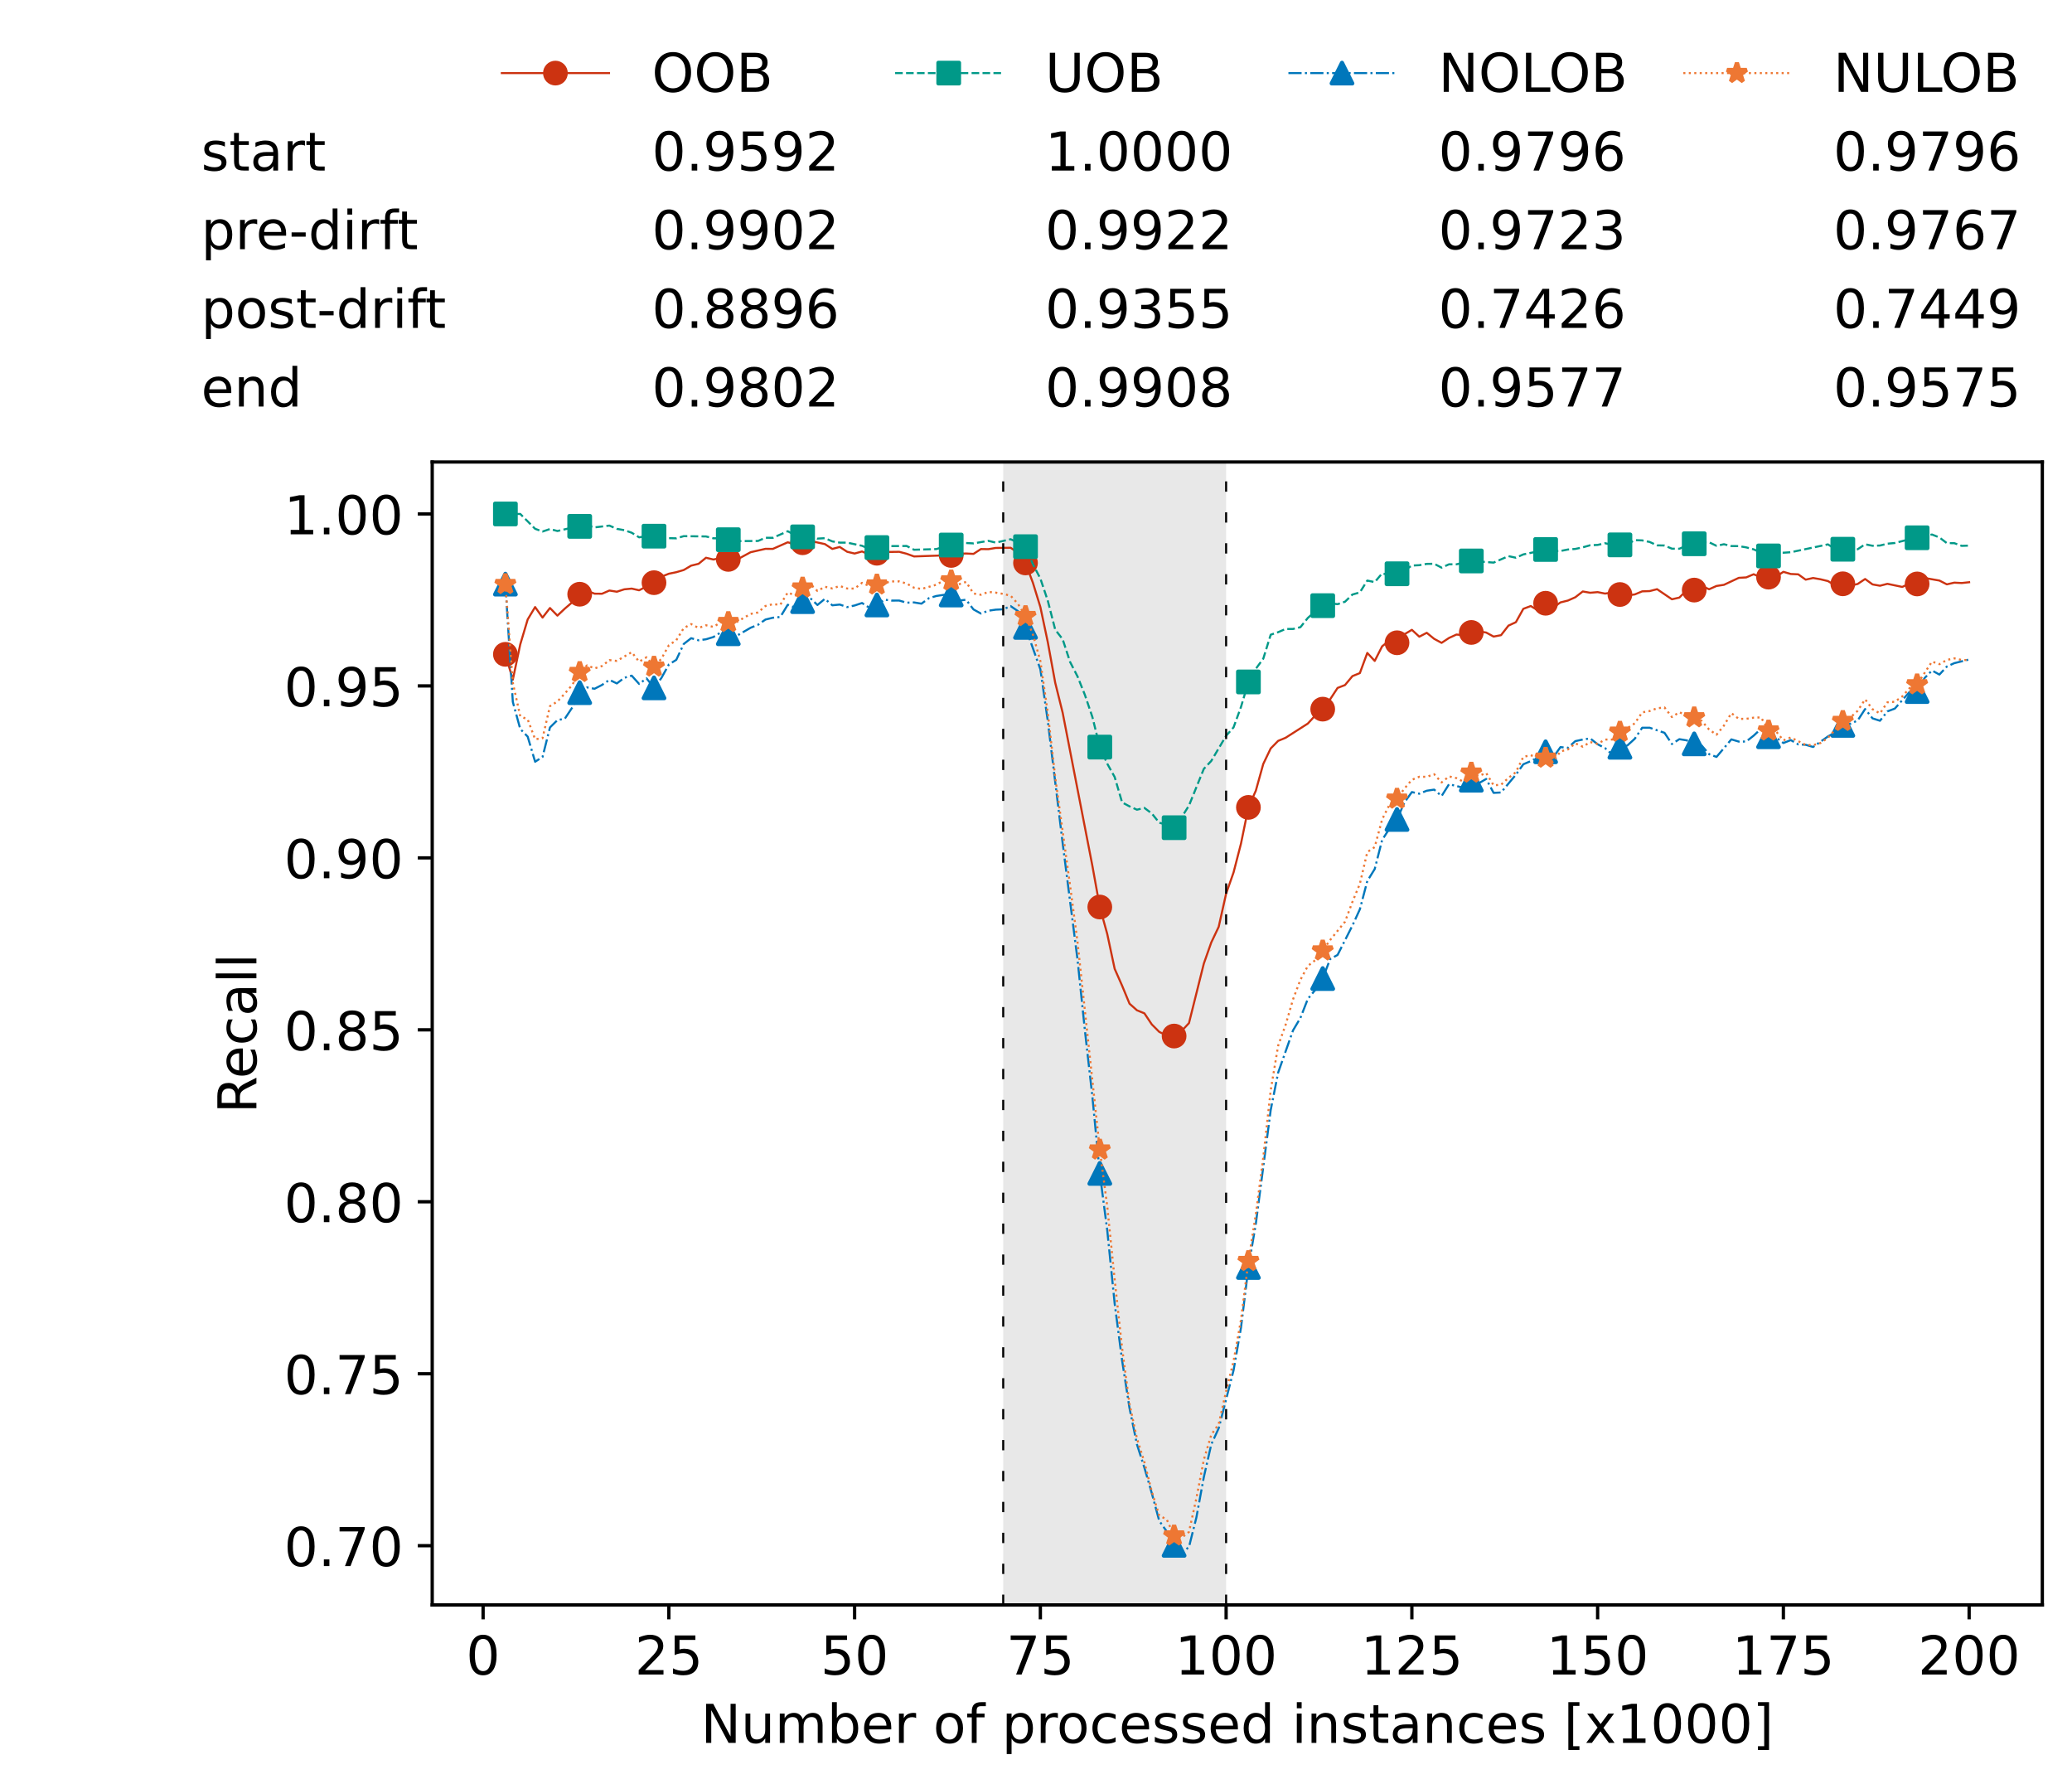 <?xml version="1.0" encoding="utf-8" standalone="no"?>
<!DOCTYPE svg PUBLIC "-//W3C//DTD SVG 1.1//EN"
  "http://www.w3.org/Graphics/SVG/1.1/DTD/svg11.dtd">
<!-- Created with matplotlib (https://matplotlib.org/) -->
<svg height="432.615pt" version="1.1" viewBox="0 0 502.65 432.615" width="502.65pt" xmlns="http://www.w3.org/2000/svg" xmlns:xlink="http://www.w3.org/1999/xlink">
 <defs>
  <style type="text/css">*{stroke-linecap:butt;stroke-linejoin:round;}</style>
 </defs>
 <g id="figure_1">
  <g id="patch_1">
   <path d="M 0 432.615 
L 502.65 432.615 
L 502.65 0 
L 0 0 
z
" style="fill:#ffffff;"/>
  </g>
  <g id="axes_1">
   <g id="patch_2">
    <path d="M 104.85 389.252 
L 495.45 389.252 
L 495.45 112.052 
L 104.85 112.052 
z
" style="fill:#ffffff;"/>
   </g>
   <g id="patch_3">
    <path clip-path="url(#p7af25654a8)" d="M 297.446 389.252 
L 297.446 112.052 
L 243.372 112.052 
L 243.372 389.252 
z
" style="fill:#d3d3d3;opacity:0.5;"/>
   </g>
   <g id="matplotlib.axis_1">
    <g id="xtick_1">
     <g id="line2d_1">
      <defs>
       <path d="M 0 0 
L 0 3.5 
" id="mdad4c6fbba" style="stroke:#000000;stroke-width:0.8;"/>
      </defs>
      <g>
       <use style="stroke:#000000;stroke-width:0.8;" x="117.197" xlink:href="#mdad4c6fbba" y="389.252"/>
      </g>
     </g>
     <g id="text_1">
      <!-- 0 -->
      <g transform="translate(113.061 406.13)scale(0.13 -0.13)">
       <defs>
        <path d="M 31.781 66.406 
Q 24.172 66.406 20.328 58.906 
Q 16.5 51.422 16.5 36.375 
Q 16.5 21.391 20.328 13.891 
Q 24.172 6.391 31.781 6.391 
Q 39.453 6.391 43.281 13.891 
Q 47.125 21.391 47.125 36.375 
Q 47.125 51.422 43.281 58.906 
Q 39.453 66.406 31.781 66.406 
z
M 31.781 74.219 
Q 44.047 74.219 50.516 64.516 
Q 56.984 54.828 56.984 36.375 
Q 56.984 17.969 50.516 8.266 
Q 44.047 -1.422 31.781 -1.422 
Q 19.531 -1.422 13.062 8.266 
Q 6.594 17.969 6.594 36.375 
Q 6.594 54.828 13.062 64.516 
Q 19.531 74.219 31.781 74.219 
z
" id="DejaVuSans-48"/>
       </defs>
       <use xlink:href="#DejaVuSans-48"/>
      </g>
     </g>
    </g>
    <g id="xtick_2">
     <g id="line2d_2">
      <g>
       <use style="stroke:#000000;stroke-width:0.8;" x="162.259" xlink:href="#mdad4c6fbba" y="389.252"/>
      </g>
     </g>
     <g id="text_2">
      <!-- 25 -->
      <g transform="translate(153.988 406.13)scale(0.13 -0.13)">
       <defs>
        <path d="M 19.188 8.297 
L 53.609 8.297 
L 53.609 0 
L 7.328 0 
L 7.328 8.297 
Q 12.938 14.109 22.625 23.891 
Q 32.328 33.688 34.812 36.531 
Q 39.547 41.844 41.422 45.531 
Q 43.312 49.219 43.312 52.781 
Q 43.312 58.594 39.234 62.25 
Q 35.156 65.922 28.609 65.922 
Q 23.969 65.922 18.812 64.312 
Q 13.672 62.703 7.812 59.422 
L 7.812 69.391 
Q 13.766 71.781 18.938 73 
Q 24.125 74.219 28.422 74.219 
Q 39.75 74.219 46.484 68.547 
Q 53.219 62.891 53.219 53.422 
Q 53.219 48.922 51.531 44.891 
Q 49.859 40.875 45.406 35.406 
Q 44.188 33.984 37.641 27.219 
Q 31.109 20.453 19.188 8.297 
z
" id="DejaVuSans-50"/>
        <path d="M 10.797 72.906 
L 49.516 72.906 
L 49.516 64.594 
L 19.828 64.594 
L 19.828 46.734 
Q 21.969 47.469 24.109 47.828 
Q 26.266 48.188 28.422 48.188 
Q 40.625 48.188 47.75 41.5 
Q 54.891 34.812 54.891 23.391 
Q 54.891 11.625 47.562 5.094 
Q 40.234 -1.422 26.906 -1.422 
Q 22.312 -1.422 17.547 -0.641 
Q 12.797 0.141 7.719 1.703 
L 7.719 11.625 
Q 12.109 9.234 16.797 8.062 
Q 21.484 6.891 26.703 6.891 
Q 35.156 6.891 40.078 11.328 
Q 45.016 15.766 45.016 23.391 
Q 45.016 31 40.078 35.438 
Q 35.156 39.891 26.703 39.891 
Q 22.75 39.891 18.812 39.016 
Q 14.891 38.141 10.797 36.281 
z
" id="DejaVuSans-53"/>
       </defs>
       <use xlink:href="#DejaVuSans-50"/>
       <use x="63.623" xlink:href="#DejaVuSans-53"/>
      </g>
     </g>
    </g>
    <g id="xtick_3">
     <g id="line2d_3">
      <g>
       <use style="stroke:#000000;stroke-width:0.8;" x="207.322" xlink:href="#mdad4c6fbba" y="389.252"/>
      </g>
     </g>
     <g id="text_3">
      <!-- 50 -->
      <g transform="translate(199.05 406.13)scale(0.13 -0.13)">
       <use xlink:href="#DejaVuSans-53"/>
       <use x="63.623" xlink:href="#DejaVuSans-48"/>
      </g>
     </g>
    </g>
    <g id="xtick_4">
     <g id="line2d_4">
      <g>
       <use style="stroke:#000000;stroke-width:0.8;" x="252.384" xlink:href="#mdad4c6fbba" y="389.252"/>
      </g>
     </g>
     <g id="text_4">
      <!-- 75 -->
      <g transform="translate(244.113 406.13)scale(0.13 -0.13)">
       <defs>
        <path d="M 8.203 72.906 
L 55.078 72.906 
L 55.078 68.703 
L 28.609 0 
L 18.312 0 
L 43.219 64.594 
L 8.203 64.594 
z
" id="DejaVuSans-55"/>
       </defs>
       <use xlink:href="#DejaVuSans-55"/>
       <use x="63.623" xlink:href="#DejaVuSans-53"/>
      </g>
     </g>
    </g>
    <g id="xtick_5">
     <g id="line2d_5">
      <g>
       <use style="stroke:#000000;stroke-width:0.8;" x="297.446" xlink:href="#mdad4c6fbba" y="389.252"/>
      </g>
     </g>
     <g id="text_5">
      <!-- 100 -->
      <g transform="translate(285.039 406.13)scale(0.13 -0.13)">
       <defs>
        <path d="M 12.406 8.297 
L 28.516 8.297 
L 28.516 63.922 
L 10.984 60.406 
L 10.984 69.391 
L 28.422 72.906 
L 38.281 72.906 
L 38.281 8.297 
L 54.391 8.297 
L 54.391 0 
L 12.406 0 
z
" id="DejaVuSans-49"/>
       </defs>
       <use xlink:href="#DejaVuSans-49"/>
       <use x="63.623" xlink:href="#DejaVuSans-48"/>
       <use x="127.246" xlink:href="#DejaVuSans-48"/>
      </g>
     </g>
    </g>
    <g id="xtick_6">
     <g id="line2d_6">
      <g>
       <use style="stroke:#000000;stroke-width:0.8;" x="342.509" xlink:href="#mdad4c6fbba" y="389.252"/>
      </g>
     </g>
     <g id="text_6">
      <!-- 125 -->
      <g transform="translate(330.102 406.13)scale(0.13 -0.13)">
       <use xlink:href="#DejaVuSans-49"/>
       <use x="63.623" xlink:href="#DejaVuSans-50"/>
       <use x="127.246" xlink:href="#DejaVuSans-53"/>
      </g>
     </g>
    </g>
    <g id="xtick_7">
     <g id="line2d_7">
      <g>
       <use style="stroke:#000000;stroke-width:0.8;" x="387.571" xlink:href="#mdad4c6fbba" y="389.252"/>
      </g>
     </g>
     <g id="text_7">
      <!-- 150 -->
      <g transform="translate(375.164 406.13)scale(0.13 -0.13)">
       <use xlink:href="#DejaVuSans-49"/>
       <use x="63.623" xlink:href="#DejaVuSans-53"/>
       <use x="127.246" xlink:href="#DejaVuSans-48"/>
      </g>
     </g>
    </g>
    <g id="xtick_8">
     <g id="line2d_8">
      <g>
       <use style="stroke:#000000;stroke-width:0.8;" x="432.633" xlink:href="#mdad4c6fbba" y="389.252"/>
      </g>
     </g>
     <g id="text_8">
      <!-- 175 -->
      <g transform="translate(420.226 406.13)scale(0.13 -0.13)">
       <use xlink:href="#DejaVuSans-49"/>
       <use x="63.623" xlink:href="#DejaVuSans-55"/>
       <use x="127.246" xlink:href="#DejaVuSans-53"/>
      </g>
     </g>
    </g>
    <g id="xtick_9">
     <g id="line2d_9">
      <g>
       <use style="stroke:#000000;stroke-width:0.8;" x="477.695" xlink:href="#mdad4c6fbba" y="389.252"/>
      </g>
     </g>
     <g id="text_9">
      <!-- 200 -->
      <g transform="translate(465.289 406.13)scale(0.13 -0.13)">
       <use xlink:href="#DejaVuSans-50"/>
       <use x="63.623" xlink:href="#DejaVuSans-48"/>
       <use x="127.246" xlink:href="#DejaVuSans-48"/>
      </g>
     </g>
    </g>
    <g id="text_10">
     <!-- Number of processed instances [x1000] -->
     <g transform="translate(170.025 422.711)scale(0.13 -0.13)">
      <defs>
       <path d="M 9.812 72.906 
L 23.094 72.906 
L 55.422 11.922 
L 55.422 72.906 
L 64.984 72.906 
L 64.984 0 
L 51.703 0 
L 19.391 60.984 
L 19.391 0 
L 9.812 0 
z
" id="DejaVuSans-78"/>
       <path d="M 8.5 21.578 
L 8.5 54.688 
L 17.484 54.688 
L 17.484 21.922 
Q 17.484 14.156 20.5 10.266 
Q 23.531 6.391 29.594 6.391 
Q 36.859 6.391 41.078 11.031 
Q 45.312 15.672 45.312 23.688 
L 45.312 54.688 
L 54.297 54.688 
L 54.297 0 
L 45.312 0 
L 45.312 8.406 
Q 42.047 3.422 37.719 1 
Q 33.406 -1.422 27.688 -1.422 
Q 18.266 -1.422 13.375 4.438 
Q 8.5 10.297 8.5 21.578 
z
M 31.109 56 
z
" id="DejaVuSans-117"/>
       <path d="M 52 44.188 
Q 55.375 50.25 60.062 53.125 
Q 64.75 56 71.094 56 
Q 79.641 56 84.281 50.016 
Q 88.922 44.047 88.922 33.016 
L 88.922 0 
L 79.891 0 
L 79.891 32.719 
Q 79.891 40.578 77.094 44.375 
Q 74.312 48.188 68.609 48.188 
Q 61.625 48.188 57.562 43.547 
Q 53.516 38.922 53.516 30.906 
L 53.516 0 
L 44.484 0 
L 44.484 32.719 
Q 44.484 40.625 41.703 44.406 
Q 38.922 48.188 33.109 48.188 
Q 26.219 48.188 22.156 43.531 
Q 18.109 38.875 18.109 30.906 
L 18.109 0 
L 9.078 0 
L 9.078 54.688 
L 18.109 54.688 
L 18.109 46.188 
Q 21.188 51.219 25.484 53.609 
Q 29.781 56 35.688 56 
Q 41.656 56 45.828 52.969 
Q 50 49.953 52 44.188 
z
" id="DejaVuSans-109"/>
       <path d="M 48.688 27.297 
Q 48.688 37.203 44.609 42.844 
Q 40.531 48.484 33.406 48.484 
Q 26.266 48.484 22.188 42.844 
Q 18.109 37.203 18.109 27.297 
Q 18.109 17.391 22.188 11.75 
Q 26.266 6.109 33.406 6.109 
Q 40.531 6.109 44.609 11.75 
Q 48.688 17.391 48.688 27.297 
z
M 18.109 46.391 
Q 20.953 51.266 25.266 53.625 
Q 29.594 56 35.594 56 
Q 45.562 56 51.781 48.094 
Q 58.016 40.188 58.016 27.297 
Q 58.016 14.406 51.781 6.484 
Q 45.562 -1.422 35.594 -1.422 
Q 29.594 -1.422 25.266 0.953 
Q 20.953 3.328 18.109 8.203 
L 18.109 0 
L 9.078 0 
L 9.078 75.984 
L 18.109 75.984 
z
" id="DejaVuSans-98"/>
       <path d="M 56.203 29.594 
L 56.203 25.203 
L 14.891 25.203 
Q 15.484 15.922 20.484 11.062 
Q 25.484 6.203 34.422 6.203 
Q 39.594 6.203 44.453 7.469 
Q 49.312 8.734 54.109 11.281 
L 54.109 2.781 
Q 49.266 0.734 44.188 -0.344 
Q 39.109 -1.422 33.891 -1.422 
Q 20.797 -1.422 13.156 6.188 
Q 5.516 13.812 5.516 26.812 
Q 5.516 40.234 12.766 48.109 
Q 20.016 56 32.328 56 
Q 43.359 56 49.781 48.891 
Q 56.203 41.797 56.203 29.594 
z
M 47.219 32.234 
Q 47.125 39.594 43.094 43.984 
Q 39.062 48.391 32.422 48.391 
Q 24.906 48.391 20.391 44.141 
Q 15.875 39.891 15.188 32.172 
z
" id="DejaVuSans-101"/>
       <path d="M 41.109 46.297 
Q 39.594 47.172 37.812 47.578 
Q 36.031 48 33.891 48 
Q 26.266 48 22.188 43.047 
Q 18.109 38.094 18.109 28.812 
L 18.109 0 
L 9.078 0 
L 9.078 54.688 
L 18.109 54.688 
L 18.109 46.188 
Q 20.953 51.172 25.484 53.578 
Q 30.031 56 36.531 56 
Q 37.453 56 38.578 55.875 
Q 39.703 55.766 41.062 55.516 
z
" id="DejaVuSans-114"/>
       <path id="DejaVuSans-32"/>
       <path d="M 30.609 48.391 
Q 23.391 48.391 19.188 42.75 
Q 14.984 37.109 14.984 27.297 
Q 14.984 17.484 19.156 11.844 
Q 23.344 6.203 30.609 6.203 
Q 37.797 6.203 41.984 11.859 
Q 46.188 17.531 46.188 27.297 
Q 46.188 37.016 41.984 42.703 
Q 37.797 48.391 30.609 48.391 
z
M 30.609 56 
Q 42.328 56 49.016 48.375 
Q 55.719 40.766 55.719 27.297 
Q 55.719 13.875 49.016 6.219 
Q 42.328 -1.422 30.609 -1.422 
Q 18.844 -1.422 12.172 6.219 
Q 5.516 13.875 5.516 27.297 
Q 5.516 40.766 12.172 48.375 
Q 18.844 56 30.609 56 
z
" id="DejaVuSans-111"/>
       <path d="M 37.109 75.984 
L 37.109 68.5 
L 28.516 68.5 
Q 23.688 68.5 21.797 66.547 
Q 19.922 64.594 19.922 59.516 
L 19.922 54.688 
L 34.719 54.688 
L 34.719 47.703 
L 19.922 47.703 
L 19.922 0 
L 10.891 0 
L 10.891 47.703 
L 2.297 47.703 
L 2.297 54.688 
L 10.891 54.688 
L 10.891 58.5 
Q 10.891 67.625 15.141 71.797 
Q 19.391 75.984 28.609 75.984 
z
" id="DejaVuSans-102"/>
       <path d="M 18.109 8.203 
L 18.109 -20.797 
L 9.078 -20.797 
L 9.078 54.688 
L 18.109 54.688 
L 18.109 46.391 
Q 20.953 51.266 25.266 53.625 
Q 29.594 56 35.594 56 
Q 45.562 56 51.781 48.094 
Q 58.016 40.188 58.016 27.297 
Q 58.016 14.406 51.781 6.484 
Q 45.562 -1.422 35.594 -1.422 
Q 29.594 -1.422 25.266 0.953 
Q 20.953 3.328 18.109 8.203 
z
M 48.688 27.297 
Q 48.688 37.203 44.609 42.844 
Q 40.531 48.484 33.406 48.484 
Q 26.266 48.484 22.188 42.844 
Q 18.109 37.203 18.109 27.297 
Q 18.109 17.391 22.188 11.75 
Q 26.266 6.109 33.406 6.109 
Q 40.531 6.109 44.609 11.75 
Q 48.688 17.391 48.688 27.297 
z
" id="DejaVuSans-112"/>
       <path d="M 48.781 52.594 
L 48.781 44.188 
Q 44.969 46.297 41.141 47.344 
Q 37.312 48.391 33.406 48.391 
Q 24.656 48.391 19.812 42.844 
Q 14.984 37.312 14.984 27.297 
Q 14.984 17.281 19.812 11.734 
Q 24.656 6.203 33.406 6.203 
Q 37.312 6.203 41.141 7.25 
Q 44.969 8.297 48.781 10.406 
L 48.781 2.094 
Q 45.016 0.344 40.984 -0.531 
Q 36.969 -1.422 32.422 -1.422 
Q 20.062 -1.422 12.781 6.344 
Q 5.516 14.109 5.516 27.297 
Q 5.516 40.672 12.859 48.328 
Q 20.219 56 33.016 56 
Q 37.156 56 41.109 55.141 
Q 45.062 54.297 48.781 52.594 
z
" id="DejaVuSans-99"/>
       <path d="M 44.281 53.078 
L 44.281 44.578 
Q 40.484 46.531 36.375 47.5 
Q 32.281 48.484 27.875 48.484 
Q 21.188 48.484 17.844 46.438 
Q 14.5 44.391 14.5 40.281 
Q 14.5 37.156 16.891 35.375 
Q 19.281 33.594 26.516 31.984 
L 29.594 31.297 
Q 39.156 29.25 43.188 25.516 
Q 47.219 21.781 47.219 15.094 
Q 47.219 7.469 41.188 3.016 
Q 35.156 -1.422 24.609 -1.422 
Q 20.219 -1.422 15.453 -0.562 
Q 10.688 0.297 5.422 2 
L 5.422 11.281 
Q 10.406 8.688 15.234 7.391 
Q 20.062 6.109 24.812 6.109 
Q 31.156 6.109 34.562 8.281 
Q 37.984 10.453 37.984 14.406 
Q 37.984 18.062 35.516 20.016 
Q 33.062 21.969 24.703 23.781 
L 21.578 24.516 
Q 13.234 26.266 9.516 29.906 
Q 5.812 33.547 5.812 39.891 
Q 5.812 47.609 11.281 51.797 
Q 16.75 56 26.812 56 
Q 31.781 56 36.172 55.266 
Q 40.578 54.547 44.281 53.078 
z
" id="DejaVuSans-115"/>
       <path d="M 45.406 46.391 
L 45.406 75.984 
L 54.391 75.984 
L 54.391 0 
L 45.406 0 
L 45.406 8.203 
Q 42.578 3.328 38.25 0.953 
Q 33.938 -1.422 27.875 -1.422 
Q 17.969 -1.422 11.734 6.484 
Q 5.516 14.406 5.516 27.297 
Q 5.516 40.188 11.734 48.094 
Q 17.969 56 27.875 56 
Q 33.938 56 38.25 53.625 
Q 42.578 51.266 45.406 46.391 
z
M 14.797 27.297 
Q 14.797 17.391 18.875 11.75 
Q 22.953 6.109 30.078 6.109 
Q 37.203 6.109 41.297 11.75 
Q 45.406 17.391 45.406 27.297 
Q 45.406 37.203 41.297 42.844 
Q 37.203 48.484 30.078 48.484 
Q 22.953 48.484 18.875 42.844 
Q 14.797 37.203 14.797 27.297 
z
" id="DejaVuSans-100"/>
       <path d="M 9.422 54.688 
L 18.406 54.688 
L 18.406 0 
L 9.422 0 
z
M 9.422 75.984 
L 18.406 75.984 
L 18.406 64.594 
L 9.422 64.594 
z
" id="DejaVuSans-105"/>
       <path d="M 54.891 33.016 
L 54.891 0 
L 45.906 0 
L 45.906 32.719 
Q 45.906 40.484 42.875 44.328 
Q 39.844 48.188 33.797 48.188 
Q 26.516 48.188 22.312 43.547 
Q 18.109 38.922 18.109 30.906 
L 18.109 0 
L 9.078 0 
L 9.078 54.688 
L 18.109 54.688 
L 18.109 46.188 
Q 21.344 51.125 25.703 53.562 
Q 30.078 56 35.797 56 
Q 45.219 56 50.047 50.172 
Q 54.891 44.344 54.891 33.016 
z
" id="DejaVuSans-110"/>
       <path d="M 18.312 70.219 
L 18.312 54.688 
L 36.812 54.688 
L 36.812 47.703 
L 18.312 47.703 
L 18.312 18.016 
Q 18.312 11.328 20.141 9.422 
Q 21.969 7.516 27.594 7.516 
L 36.812 7.516 
L 36.812 0 
L 27.594 0 
Q 17.188 0 13.234 3.875 
Q 9.281 7.766 9.281 18.016 
L 9.281 47.703 
L 2.688 47.703 
L 2.688 54.688 
L 9.281 54.688 
L 9.281 70.219 
z
" id="DejaVuSans-116"/>
       <path d="M 34.281 27.484 
Q 23.391 27.484 19.188 25 
Q 14.984 22.516 14.984 16.5 
Q 14.984 11.719 18.141 8.906 
Q 21.297 6.109 26.703 6.109 
Q 34.188 6.109 38.703 11.406 
Q 43.219 16.703 43.219 25.484 
L 43.219 27.484 
z
M 52.203 31.203 
L 52.203 0 
L 43.219 0 
L 43.219 8.297 
Q 40.141 3.328 35.547 0.953 
Q 30.953 -1.422 24.312 -1.422 
Q 15.922 -1.422 10.953 3.297 
Q 6 8.016 6 15.922 
Q 6 25.141 12.172 29.828 
Q 18.359 34.516 30.609 34.516 
L 43.219 34.516 
L 43.219 35.406 
Q 43.219 41.609 39.141 45 
Q 35.062 48.391 27.688 48.391 
Q 23 48.391 18.547 47.266 
Q 14.109 46.141 10.016 43.891 
L 10.016 52.203 
Q 14.938 54.109 19.578 55.047 
Q 24.219 56 28.609 56 
Q 40.484 56 46.344 49.844 
Q 52.203 43.703 52.203 31.203 
z
" id="DejaVuSans-97"/>
       <path d="M 8.594 75.984 
L 29.297 75.984 
L 29.297 69 
L 17.578 69 
L 17.578 -6.203 
L 29.297 -6.203 
L 29.297 -13.188 
L 8.594 -13.188 
z
" id="DejaVuSans-91"/>
       <path d="M 54.891 54.688 
L 35.109 28.078 
L 55.906 0 
L 45.312 0 
L 29.391 21.484 
L 13.484 0 
L 2.875 0 
L 24.125 28.609 
L 4.688 54.688 
L 15.281 54.688 
L 29.781 35.203 
L 44.281 54.688 
z
" id="DejaVuSans-120"/>
       <path d="M 30.422 75.984 
L 30.422 -13.188 
L 9.719 -13.188 
L 9.719 -6.203 
L 21.391 -6.203 
L 21.391 69 
L 9.719 69 
L 9.719 75.984 
z
" id="DejaVuSans-93"/>
      </defs>
      <use xlink:href="#DejaVuSans-78"/>
      <use x="74.805" xlink:href="#DejaVuSans-117"/>
      <use x="138.184" xlink:href="#DejaVuSans-109"/>
      <use x="235.596" xlink:href="#DejaVuSans-98"/>
      <use x="299.072" xlink:href="#DejaVuSans-101"/>
      <use x="360.596" xlink:href="#DejaVuSans-114"/>
      <use x="401.709" xlink:href="#DejaVuSans-32"/>
      <use x="433.496" xlink:href="#DejaVuSans-111"/>
      <use x="494.678" xlink:href="#DejaVuSans-102"/>
      <use x="529.883" xlink:href="#DejaVuSans-32"/>
      <use x="561.67" xlink:href="#DejaVuSans-112"/>
      <use x="625.146" xlink:href="#DejaVuSans-114"/>
      <use x="664.01" xlink:href="#DejaVuSans-111"/>
      <use x="725.191" xlink:href="#DejaVuSans-99"/>
      <use x="780.172" xlink:href="#DejaVuSans-101"/>
      <use x="841.695" xlink:href="#DejaVuSans-115"/>
      <use x="893.795" xlink:href="#DejaVuSans-115"/>
      <use x="945.895" xlink:href="#DejaVuSans-101"/>
      <use x="1007.418" xlink:href="#DejaVuSans-100"/>
      <use x="1070.895" xlink:href="#DejaVuSans-32"/>
      <use x="1102.682" xlink:href="#DejaVuSans-105"/>
      <use x="1130.465" xlink:href="#DejaVuSans-110"/>
      <use x="1193.844" xlink:href="#DejaVuSans-115"/>
      <use x="1245.943" xlink:href="#DejaVuSans-116"/>
      <use x="1285.152" xlink:href="#DejaVuSans-97"/>
      <use x="1346.432" xlink:href="#DejaVuSans-110"/>
      <use x="1409.811" xlink:href="#DejaVuSans-99"/>
      <use x="1464.791" xlink:href="#DejaVuSans-101"/>
      <use x="1526.314" xlink:href="#DejaVuSans-115"/>
      <use x="1578.414" xlink:href="#DejaVuSans-32"/>
      <use x="1610.201" xlink:href="#DejaVuSans-91"/>
      <use x="1649.215" xlink:href="#DejaVuSans-120"/>
      <use x="1708.395" xlink:href="#DejaVuSans-49"/>
      <use x="1772.018" xlink:href="#DejaVuSans-48"/>
      <use x="1835.641" xlink:href="#DejaVuSans-48"/>
      <use x="1899.264" xlink:href="#DejaVuSans-48"/>
      <use x="1962.887" xlink:href="#DejaVuSans-93"/>
     </g>
    </g>
   </g>
   <g id="matplotlib.axis_2">
    <g id="ytick_1">
     <g id="line2d_10">
      <defs>
       <path d="M 0 0 
L -3.5 0 
" id="m2bd82e43bd" style="stroke:#000000;stroke-width:0.8;"/>
      </defs>
      <g>
       <use style="stroke:#000000;stroke-width:0.8;" x="104.85" xlink:href="#m2bd82e43bd" y="374.885"/>
      </g>
     </g>
     <g id="text_11">
      <!-- 0.70 -->
      <g transform="translate(68.905 379.824)scale(0.13 -0.13)">
       <defs>
        <path d="M 10.688 12.406 
L 21 12.406 
L 21 0 
L 10.688 0 
z
" id="DejaVuSans-46"/>
       </defs>
       <use xlink:href="#DejaVuSans-48"/>
       <use x="63.623" xlink:href="#DejaVuSans-46"/>
       <use x="95.41" xlink:href="#DejaVuSans-55"/>
       <use x="159.033" xlink:href="#DejaVuSans-48"/>
      </g>
     </g>
    </g>
    <g id="ytick_2">
     <g id="line2d_11">
      <g>
       <use style="stroke:#000000;stroke-width:0.8;" x="104.85" xlink:href="#m2bd82e43bd" y="333.18"/>
      </g>
     </g>
     <g id="text_12">
      <!-- 0.75 -->
      <g transform="translate(68.905 338.119)scale(0.13 -0.13)">
       <use xlink:href="#DejaVuSans-48"/>
       <use x="63.623" xlink:href="#DejaVuSans-46"/>
       <use x="95.41" xlink:href="#DejaVuSans-55"/>
       <use x="159.033" xlink:href="#DejaVuSans-53"/>
      </g>
     </g>
    </g>
    <g id="ytick_3">
     <g id="line2d_12">
      <g>
       <use style="stroke:#000000;stroke-width:0.8;" x="104.85" xlink:href="#m2bd82e43bd" y="291.474"/>
      </g>
     </g>
     <g id="text_13">
      <!-- 0.80 -->
      <g transform="translate(68.905 296.413)scale(0.13 -0.13)">
       <defs>
        <path d="M 31.781 34.625 
Q 24.75 34.625 20.719 30.859 
Q 16.703 27.094 16.703 20.516 
Q 16.703 13.922 20.719 10.156 
Q 24.75 6.391 31.781 6.391 
Q 38.812 6.391 42.859 10.172 
Q 46.922 13.969 46.922 20.516 
Q 46.922 27.094 42.891 30.859 
Q 38.875 34.625 31.781 34.625 
z
M 21.922 38.812 
Q 15.578 40.375 12.031 44.719 
Q 8.5 49.078 8.5 55.328 
Q 8.5 64.062 14.719 69.141 
Q 20.953 74.219 31.781 74.219 
Q 42.672 74.219 48.875 69.141 
Q 55.078 64.062 55.078 55.328 
Q 55.078 49.078 51.531 44.719 
Q 48 40.375 41.703 38.812 
Q 48.828 37.156 52.797 32.312 
Q 56.781 27.484 56.781 20.516 
Q 56.781 9.906 50.312 4.234 
Q 43.844 -1.422 31.781 -1.422 
Q 19.734 -1.422 13.25 4.234 
Q 6.781 9.906 6.781 20.516 
Q 6.781 27.484 10.781 32.312 
Q 14.797 37.156 21.922 38.812 
z
M 18.312 54.391 
Q 18.312 48.734 21.844 45.562 
Q 25.391 42.391 31.781 42.391 
Q 38.141 42.391 41.719 45.562 
Q 45.312 48.734 45.312 54.391 
Q 45.312 60.062 41.719 63.234 
Q 38.141 66.406 31.781 66.406 
Q 25.391 66.406 21.844 63.234 
Q 18.312 60.062 18.312 54.391 
z
" id="DejaVuSans-56"/>
       </defs>
       <use xlink:href="#DejaVuSans-48"/>
       <use x="63.623" xlink:href="#DejaVuSans-46"/>
       <use x="95.41" xlink:href="#DejaVuSans-56"/>
       <use x="159.033" xlink:href="#DejaVuSans-48"/>
      </g>
     </g>
    </g>
    <g id="ytick_4">
     <g id="line2d_13">
      <g>
       <use style="stroke:#000000;stroke-width:0.8;" x="104.85" xlink:href="#m2bd82e43bd" y="249.768"/>
      </g>
     </g>
     <g id="text_14">
      <!-- 0.85 -->
      <g transform="translate(68.905 254.707)scale(0.13 -0.13)">
       <use xlink:href="#DejaVuSans-48"/>
       <use x="63.623" xlink:href="#DejaVuSans-46"/>
       <use x="95.41" xlink:href="#DejaVuSans-56"/>
       <use x="159.033" xlink:href="#DejaVuSans-53"/>
      </g>
     </g>
    </g>
    <g id="ytick_5">
     <g id="line2d_14">
      <g>
       <use style="stroke:#000000;stroke-width:0.8;" x="104.85" xlink:href="#m2bd82e43bd" y="208.063"/>
      </g>
     </g>
     <g id="text_15">
      <!-- 0.90 -->
      <g transform="translate(68.905 213.002)scale(0.13 -0.13)">
       <defs>
        <path d="M 10.984 1.516 
L 10.984 10.5 
Q 14.703 8.734 18.5 7.812 
Q 22.312 6.891 25.984 6.891 
Q 35.75 6.891 40.891 13.453 
Q 46.047 20.016 46.781 33.406 
Q 43.953 29.203 39.594 26.953 
Q 35.25 24.703 29.984 24.703 
Q 19.047 24.703 12.672 31.312 
Q 6.297 37.938 6.297 49.422 
Q 6.297 60.641 12.938 67.422 
Q 19.578 74.219 30.609 74.219 
Q 43.266 74.219 49.922 64.516 
Q 56.594 54.828 56.594 36.375 
Q 56.594 19.141 48.406 8.859 
Q 40.234 -1.422 26.422 -1.422 
Q 22.703 -1.422 18.891 -0.688 
Q 15.094 0.047 10.984 1.516 
z
M 30.609 32.422 
Q 37.25 32.422 41.125 36.953 
Q 45.016 41.5 45.016 49.422 
Q 45.016 57.281 41.125 61.844 
Q 37.25 66.406 30.609 66.406 
Q 23.969 66.406 20.094 61.844 
Q 16.219 57.281 16.219 49.422 
Q 16.219 41.5 20.094 36.953 
Q 23.969 32.422 30.609 32.422 
z
" id="DejaVuSans-57"/>
       </defs>
       <use xlink:href="#DejaVuSans-48"/>
       <use x="63.623" xlink:href="#DejaVuSans-46"/>
       <use x="95.41" xlink:href="#DejaVuSans-57"/>
       <use x="159.033" xlink:href="#DejaVuSans-48"/>
      </g>
     </g>
    </g>
    <g id="ytick_6">
     <g id="line2d_15">
      <g>
       <use style="stroke:#000000;stroke-width:0.8;" x="104.85" xlink:href="#m2bd82e43bd" y="166.357"/>
      </g>
     </g>
     <g id="text_16">
      <!-- 0.95 -->
      <g transform="translate(68.905 171.296)scale(0.13 -0.13)">
       <use xlink:href="#DejaVuSans-48"/>
       <use x="63.623" xlink:href="#DejaVuSans-46"/>
       <use x="95.41" xlink:href="#DejaVuSans-57"/>
       <use x="159.033" xlink:href="#DejaVuSans-53"/>
      </g>
     </g>
    </g>
    <g id="ytick_7">
     <g id="line2d_16">
      <g>
       <use style="stroke:#000000;stroke-width:0.8;" x="104.85" xlink:href="#m2bd82e43bd" y="124.652"/>
      </g>
     </g>
     <g id="text_17">
      <!-- 1.00 -->
      <g transform="translate(68.905 129.591)scale(0.13 -0.13)">
       <use xlink:href="#DejaVuSans-49"/>
       <use x="63.623" xlink:href="#DejaVuSans-46"/>
       <use x="95.41" xlink:href="#DejaVuSans-48"/>
       <use x="159.033" xlink:href="#DejaVuSans-48"/>
      </g>
     </g>
    </g>
    <g id="text_18">
     <!-- Recall -->
     <g transform="translate(62.201 270.044)rotate(-90)scale(0.13 -0.13)">
      <defs>
       <path d="M 44.391 34.188 
Q 47.562 33.109 50.562 29.594 
Q 53.562 26.078 56.594 19.922 
L 66.609 0 
L 56 0 
L 46.688 18.703 
Q 43.062 26.031 39.672 28.422 
Q 36.281 30.812 30.422 30.812 
L 19.672 30.812 
L 19.672 0 
L 9.812 0 
L 9.812 72.906 
L 32.078 72.906 
Q 44.578 72.906 50.734 67.672 
Q 56.891 62.453 56.891 51.906 
Q 56.891 45.016 53.688 40.469 
Q 50.484 35.938 44.391 34.188 
z
M 19.672 64.797 
L 19.672 38.922 
L 32.078 38.922 
Q 39.203 38.922 42.844 42.219 
Q 46.484 45.516 46.484 51.906 
Q 46.484 58.297 42.844 61.547 
Q 39.203 64.797 32.078 64.797 
z
" id="DejaVuSans-82"/>
       <path d="M 9.422 75.984 
L 18.406 75.984 
L 18.406 0 
L 9.422 0 
z
" id="DejaVuSans-108"/>
      </defs>
      <use xlink:href="#DejaVuSans-82"/>
      <use x="64.982" xlink:href="#DejaVuSans-101"/>
      <use x="126.506" xlink:href="#DejaVuSans-99"/>
      <use x="181.486" xlink:href="#DejaVuSans-97"/>
      <use x="242.766" xlink:href="#DejaVuSans-108"/>
      <use x="270.549" xlink:href="#DejaVuSans-108"/>
     </g>
    </g>
   </g>
   <g id="line2d_17"/>
   <g id="line2d_18"/>
   <g id="line2d_19"/>
   <g id="line2d_20"/>
   <g id="line2d_21"/>
   <g id="line2d_22">
    <path clip-path="url(#p7af25654a8)" d="M 122.605 158.697 
L 124.407 164.844 
L 126.21 156.282 
L 128.012 150.236 
L 129.815 147.231 
L 131.617 149.787 
L 133.419 147.464 
L 135.222 149.309 
L 137.024 147.611 
L 138.827 146.066 
L 140.629 144.119 
L 142.432 143.278 
L 144.234 143.984 
L 146.037 144.005 
L 147.839 143.225 
L 149.642 143.512 
L 151.444 142.93 
L 153.247 142.757 
L 155.049 143.162 
L 158.654 141.321 
L 160.457 139.873 
L 162.259 139.148 
L 164.062 138.776 
L 165.864 138.248 
L 167.667 137.186 
L 169.469 136.742 
L 171.272 135.273 
L 173.074 135.701 
L 174.877 135.325 
L 176.679 135.673 
L 178.482 135.888 
L 182.087 133.933 
L 185.692 133.111 
L 187.494 133.121 
L 191.099 131.526 
L 192.902 132 
L 196.507 131.175 
L 200.112 131.963 
L 201.914 133.132 
L 203.717 132.655 
L 205.519 133.824 
L 207.322 134.249 
L 209.124 133.749 
L 210.927 134.529 
L 214.532 133.88 
L 218.137 133.832 
L 219.939 134.301 
L 221.742 134.957 
L 228.952 134.705 
L 230.754 134.714 
L 232.557 134.305 
L 234.359 134.246 
L 236.162 134.336 
L 237.964 133.167 
L 239.767 133.193 
L 241.569 132.893 
L 245.174 132.854 
L 246.976 134.079 
L 248.779 136.533 
L 250.581 141.363 
L 252.384 147.226 
L 254.186 155.746 
L 255.989 165.601 
L 257.791 172.855 
L 265.001 209.988 
L 266.804 219.985 
L 268.606 226.517 
L 270.409 234.973 
L 272.211 239.062 
L 274.014 243.427 
L 275.816 245.03 
L 277.619 245.765 
L 279.421 248.461 
L 281.224 250.267 
L 283.026 251.152 
L 284.829 251.278 
L 286.631 250.058 
L 288.434 248.141 
L 292.039 233.701 
L 293.841 228.584 
L 295.644 224.789 
L 297.446 216.738 
L 299.249 211.603 
L 301.051 204.608 
L 302.854 195.818 
L 304.656 191.763 
L 306.459 185.279 
L 308.261 181.524 
L 310.064 179.687 
L 311.866 178.94 
L 317.274 175.483 
L 319.076 173.519 
L 320.879 171.991 
L 322.681 169.602 
L 324.484 166.846 
L 326.286 166.15 
L 328.089 163.981 
L 329.891 163.249 
L 331.694 158.359 
L 333.496 160.295 
L 335.299 156.749 
L 337.101 155.31 
L 338.904 155.893 
L 340.706 153.828 
L 342.509 152.754 
L 344.311 154.42 
L 346.114 153.476 
L 347.916 154.94 
L 349.719 155.916 
L 351.521 154.725 
L 353.324 153.9 
L 355.126 154.056 
L 356.928 153.391 
L 358.731 153.118 
L 360.533 153.412 
L 362.336 154.392 
L 364.138 154.051 
L 365.941 151.734 
L 367.743 150.9 
L 369.546 147.661 
L 371.348 146.982 
L 373.151 148.086 
L 374.953 146.307 
L 376.756 147.37 
L 378.558 146.106 
L 380.361 145.655 
L 382.163 144.85 
L 383.966 143.451 
L 385.768 143.765 
L 387.571 143.609 
L 389.373 143.961 
L 391.176 143.688 
L 392.978 144.189 
L 394.781 144.417 
L 396.583 144.168 
L 398.386 143.423 
L 400.188 143.36 
L 401.991 142.896 
L 405.596 145.345 
L 407.398 144.936 
L 409.201 143.119 
L 411.003 143.115 
L 412.806 142.073 
L 414.608 142.916 
L 416.411 142.117 
L 418.213 141.84 
L 421.818 140.148 
L 423.621 140.041 
L 425.423 139.276 
L 427.226 140.055 
L 430.831 139.869 
L 432.633 138.69 
L 434.436 139.214 
L 436.238 139.296 
L 438.041 140.586 
L 439.843 140.184 
L 441.646 140.497 
L 443.448 140.931 
L 445.251 142.026 
L 447.053 141.591 
L 448.856 142.044 
L 450.658 141.632 
L 452.461 140.429 
L 454.263 141.74 
L 456.066 142.061 
L 457.868 141.599 
L 461.473 142.347 
L 463.276 141.51 
L 465.078 141.627 
L 466.881 140.176 
L 470.485 140.805 
L 472.288 141.726 
L 474.09 141.314 
L 475.893 141.404 
L 477.695 141.209 
L 477.695 141.209 
" style="fill:none;stroke:#cc3311;stroke-linecap:square;stroke-width:0.5;"/>
    <defs>
     <path d="M 0 2.5 
C 0.663 2.5 1.299 2.237 1.768 1.768 
C 2.237 1.299 2.5 0.663 2.5 0 
C 2.5 -0.663 2.237 -1.299 1.768 -1.768 
C 1.299 -2.237 0.663 -2.5 0 -2.5 
C -0.663 -2.5 -1.299 -2.237 -1.768 -1.768 
C -2.237 -1.299 -2.5 -0.663 -2.5 0 
C -2.5 0.663 -2.237 1.299 -1.768 1.768 
C -1.299 2.237 -0.663 2.5 0 2.5 
z
" id="ma10651f8c6" style="stroke:#cc3311;"/>
    </defs>
    <g clip-path="url(#p7af25654a8)">
     <use style="fill:#cc3311;stroke:#cc3311;" x="122.605" xlink:href="#ma10651f8c6" y="158.697"/>
     <use style="fill:#cc3311;stroke:#cc3311;" x="140.629" xlink:href="#ma10651f8c6" y="144.119"/>
     <use style="fill:#cc3311;stroke:#cc3311;" x="158.654" xlink:href="#ma10651f8c6" y="141.321"/>
     <use style="fill:#cc3311;stroke:#cc3311;" x="176.679" xlink:href="#ma10651f8c6" y="135.673"/>
     <use style="fill:#cc3311;stroke:#cc3311;" x="194.704" xlink:href="#ma10651f8c6" y="131.635"/>
     <use style="fill:#cc3311;stroke:#cc3311;" x="212.729" xlink:href="#ma10651f8c6" y="134.181"/>
     <use style="fill:#cc3311;stroke:#cc3311;" x="230.754" xlink:href="#ma10651f8c6" y="134.714"/>
     <use style="fill:#cc3311;stroke:#cc3311;" x="248.779" xlink:href="#ma10651f8c6" y="136.533"/>
     <use style="fill:#cc3311;stroke:#cc3311;" x="266.804" xlink:href="#ma10651f8c6" y="219.985"/>
     <use style="fill:#cc3311;stroke:#cc3311;" x="284.829" xlink:href="#ma10651f8c6" y="251.278"/>
     <use style="fill:#cc3311;stroke:#cc3311;" x="302.854" xlink:href="#ma10651f8c6" y="195.818"/>
     <use style="fill:#cc3311;stroke:#cc3311;" x="320.879" xlink:href="#ma10651f8c6" y="171.991"/>
     <use style="fill:#cc3311;stroke:#cc3311;" x="338.904" xlink:href="#ma10651f8c6" y="155.893"/>
     <use style="fill:#cc3311;stroke:#cc3311;" x="356.928" xlink:href="#ma10651f8c6" y="153.391"/>
     <use style="fill:#cc3311;stroke:#cc3311;" x="374.953" xlink:href="#ma10651f8c6" y="146.307"/>
     <use style="fill:#cc3311;stroke:#cc3311;" x="392.978" xlink:href="#ma10651f8c6" y="144.189"/>
     <use style="fill:#cc3311;stroke:#cc3311;" x="411.003" xlink:href="#ma10651f8c6" y="143.115"/>
     <use style="fill:#cc3311;stroke:#cc3311;" x="429.028" xlink:href="#ma10651f8c6" y="139.977"/>
     <use style="fill:#cc3311;stroke:#cc3311;" x="447.053" xlink:href="#ma10651f8c6" y="141.591"/>
     <use style="fill:#cc3311;stroke:#cc3311;" x="465.078" xlink:href="#ma10651f8c6" y="141.627"/>
    </g>
   </g>
   <g id="line2d_23"/>
   <g id="line2d_24"/>
   <g id="line2d_25"/>
   <g id="line2d_26"/>
   <g id="line2d_27">
    <path clip-path="url(#p7af25654a8)" d="M 122.605 124.652 
L 126.21 124.652 
L 129.815 128.253 
L 131.617 128.917 
L 133.419 128.307 
L 135.222 128.79 
L 138.827 127.962 
L 142.432 127.41 
L 144.234 127.911 
L 147.839 127.477 
L 149.642 128.265 
L 151.444 128.58 
L 153.247 129.205 
L 155.049 130.323 
L 156.852 130.039 
L 158.654 130.039 
L 160.457 130.474 
L 164.062 130.565 
L 165.864 130.037 
L 171.272 130.108 
L 173.074 130.556 
L 174.877 130.556 
L 178.482 131.246 
L 183.889 131.199 
L 185.692 130.427 
L 187.494 130.437 
L 191.099 128.842 
L 192.902 129.79 
L 194.704 130.211 
L 196.507 129.777 
L 198.309 130.628 
L 200.112 130.527 
L 201.914 131.307 
L 203.717 131.603 
L 205.519 131.603 
L 209.124 132.374 
L 210.927 133.153 
L 214.532 132.464 
L 219.939 132.416 
L 221.742 133.333 
L 227.149 133.172 
L 228.952 132.607 
L 230.754 132.186 
L 232.557 132.186 
L 234.359 131.701 
L 236.162 131.791 
L 239.767 131.172 
L 241.569 131.607 
L 245.174 130.781 
L 246.976 131.605 
L 248.779 132.587 
L 250.581 136.852 
L 252.384 140.318 
L 254.186 145.699 
L 255.989 152.719 
L 257.791 155.038 
L 259.594 160.552 
L 261.396 164.06 
L 263.199 168.572 
L 265.001 173.893 
L 266.804 181.191 
L 268.606 185.211 
L 270.409 188.454 
L 272.211 194.608 
L 274.014 195.572 
L 275.816 196.381 
L 277.619 195.947 
L 279.421 197.295 
L 281.224 199.544 
L 283.026 200.004 
L 284.829 200.743 
L 286.631 198.252 
L 288.434 195.376 
L 292.039 186.472 
L 293.841 184.554 
L 297.446 178.449 
L 299.249 176.416 
L 301.051 171.464 
L 302.854 165.393 
L 304.656 162.199 
L 306.459 159.759 
L 308.261 153.939 
L 310.064 153.327 
L 311.866 152.548 
L 313.669 152.548 
L 315.471 152.113 
L 317.274 149.864 
L 319.076 148.263 
L 320.879 146.894 
L 322.681 146.322 
L 324.484 146.533 
L 326.286 145.942 
L 328.089 144.194 
L 329.891 143.671 
L 331.694 140.809 
L 333.496 141.184 
L 335.299 139.058 
L 337.101 139.498 
L 338.904 139.159 
L 340.706 138.333 
L 342.509 137.164 
L 344.311 137.078 
L 346.114 136.763 
L 347.916 136.736 
L 349.719 137.674 
L 351.521 136.861 
L 353.324 136.861 
L 356.928 136.047 
L 362.336 136.451 
L 365.941 134.877 
L 367.743 135.271 
L 369.546 134.461 
L 373.151 133.718 
L 374.953 133.27 
L 376.756 133.639 
L 378.558 133.639 
L 380.361 133.272 
L 382.163 133.133 
L 383.966 132.747 
L 385.768 132.24 
L 387.571 132.162 
L 389.373 131.749 
L 391.176 132.154 
L 392.978 132.154 
L 394.781 131.993 
L 396.583 131.003 
L 398.386 131.065 
L 400.188 131.441 
L 401.991 132.267 
L 403.793 132.304 
L 405.596 133.076 
L 407.398 133.088 
L 409.201 132.323 
L 412.806 131.515 
L 414.608 131.515 
L 416.411 132.384 
L 418.213 131.995 
L 420.016 132.438 
L 421.818 132.452 
L 423.621 132.758 
L 425.423 133.238 
L 429.028 134.834 
L 430.831 134.027 
L 432.633 134.052 
L 434.436 133.935 
L 443.448 132.03 
L 445.251 133.21 
L 450.658 133.21 
L 452.461 132.007 
L 454.263 132.37 
L 456.066 132.309 
L 457.868 131.865 
L 459.671 131.695 
L 463.276 130.775 
L 468.683 129.641 
L 470.485 130.35 
L 472.288 131.728 
L 474.09 131.737 
L 475.893 132.389 
L 477.695 132.324 
L 477.695 132.324 
" style="fill:none;stroke:#009988;stroke-dasharray:1.85,0.8;stroke-dashoffset:0;stroke-width:0.5;"/>
    <defs>
     <path d="M -2.5 2.5 
L 2.5 2.5 
L 2.5 -2.5 
L -2.5 -2.5 
z
" id="m253b4ca7e8" style="stroke:#009988;stroke-linejoin:miter;"/>
    </defs>
    <g clip-path="url(#p7af25654a8)">
     <use style="fill:#009988;stroke:#009988;stroke-linejoin:miter;" x="122.605" xlink:href="#m253b4ca7e8" y="124.652"/>
     <use style="fill:#009988;stroke:#009988;stroke-linejoin:miter;" x="140.629" xlink:href="#m253b4ca7e8" y="127.661"/>
     <use style="fill:#009988;stroke:#009988;stroke-linejoin:miter;" x="158.654" xlink:href="#m253b4ca7e8" y="130.039"/>
     <use style="fill:#009988;stroke:#009988;stroke-linejoin:miter;" x="176.679" xlink:href="#m253b4ca7e8" y="130.904"/>
     <use style="fill:#009988;stroke:#009988;stroke-linejoin:miter;" x="194.704" xlink:href="#m253b4ca7e8" y="130.211"/>
     <use style="fill:#009988;stroke:#009988;stroke-linejoin:miter;" x="212.729" xlink:href="#m253b4ca7e8" y="132.806"/>
     <use style="fill:#009988;stroke:#009988;stroke-linejoin:miter;" x="230.754" xlink:href="#m253b4ca7e8" y="132.186"/>
     <use style="fill:#009988;stroke:#009988;stroke-linejoin:miter;" x="248.779" xlink:href="#m253b4ca7e8" y="132.587"/>
     <use style="fill:#009988;stroke:#009988;stroke-linejoin:miter;" x="266.804" xlink:href="#m253b4ca7e8" y="181.191"/>
     <use style="fill:#009988;stroke:#009988;stroke-linejoin:miter;" x="284.829" xlink:href="#m253b4ca7e8" y="200.743"/>
     <use style="fill:#009988;stroke:#009988;stroke-linejoin:miter;" x="302.854" xlink:href="#m253b4ca7e8" y="165.393"/>
     <use style="fill:#009988;stroke:#009988;stroke-linejoin:miter;" x="320.879" xlink:href="#m253b4ca7e8" y="146.894"/>
     <use style="fill:#009988;stroke:#009988;stroke-linejoin:miter;" x="338.904" xlink:href="#m253b4ca7e8" y="139.159"/>
     <use style="fill:#009988;stroke:#009988;stroke-linejoin:miter;" x="356.928" xlink:href="#m253b4ca7e8" y="136.047"/>
     <use style="fill:#009988;stroke:#009988;stroke-linejoin:miter;" x="374.953" xlink:href="#m253b4ca7e8" y="133.27"/>
     <use style="fill:#009988;stroke:#009988;stroke-linejoin:miter;" x="392.978" xlink:href="#m253b4ca7e8" y="132.154"/>
     <use style="fill:#009988;stroke:#009988;stroke-linejoin:miter;" x="411.003" xlink:href="#m253b4ca7e8" y="131.884"/>
     <use style="fill:#009988;stroke:#009988;stroke-linejoin:miter;" x="429.028" xlink:href="#m253b4ca7e8" y="134.834"/>
     <use style="fill:#009988;stroke:#009988;stroke-linejoin:miter;" x="447.053" xlink:href="#m253b4ca7e8" y="133.21"/>
     <use style="fill:#009988;stroke:#009988;stroke-linejoin:miter;" x="465.078" xlink:href="#m253b4ca7e8" y="130.429"/>
    </g>
   </g>
   <g id="line2d_28"/>
   <g id="line2d_29"/>
   <g id="line2d_30"/>
   <g id="line2d_31"/>
   <g id="line2d_32">
    <path clip-path="url(#p7af25654a8)" d="M 122.605 141.674 
L 124.407 170.235 
L 126.21 176.8 
L 128.012 178.658 
L 129.815 184.75 
L 131.617 183.58 
L 133.419 176.429 
L 135.222 174.654 
L 137.024 174.305 
L 138.827 171.594 
L 140.629 167.992 
L 142.432 166.723 
L 144.234 167.051 
L 146.037 166.125 
L 147.839 164.891 
L 149.642 165.755 
L 151.444 164.392 
L 153.247 163.87 
L 155.049 165.879 
L 156.852 164.53 
L 158.654 166.827 
L 160.457 164.423 
L 162.259 161.159 
L 164.062 160.034 
L 165.864 156.189 
L 167.667 154.787 
L 169.469 155.291 
L 171.272 155.048 
L 173.074 154.498 
L 174.877 153.371 
L 176.679 153.701 
L 178.482 154.346 
L 182.087 152.256 
L 183.889 151.526 
L 185.692 150.261 
L 187.494 149.822 
L 189.297 149.637 
L 191.099 146.674 
L 192.902 147.382 
L 194.704 145.92 
L 196.507 145.026 
L 198.309 146.728 
L 200.112 145.237 
L 201.914 146.807 
L 203.717 146.625 
L 205.519 147.236 
L 207.322 146.852 
L 209.124 146.249 
L 210.927 147.419 
L 212.729 146.724 
L 214.532 145.438 
L 216.334 145.663 
L 218.137 145.654 
L 219.939 146.174 
L 221.742 146.11 
L 223.544 146.41 
L 225.347 145.079 
L 227.149 144.545 
L 228.952 144.271 
L 230.754 144.306 
L 232.557 145.691 
L 234.359 145.452 
L 236.162 147.809 
L 237.964 148.804 
L 239.767 148.118 
L 241.569 147.862 
L 243.372 147.78 
L 245.174 147.001 
L 246.976 148.238 
L 248.779 152.163 
L 252.384 162.32 
L 254.186 174.886 
L 257.791 204.497 
L 261.396 232.73 
L 263.199 250.017 
L 265.001 265.979 
L 266.804 284.591 
L 268.606 298.374 
L 270.409 316.159 
L 272.211 329.956 
L 274.014 341.561 
L 275.816 350.314 
L 277.619 355.961 
L 279.421 362.178 
L 281.224 368.863 
L 283.026 371.412 
L 284.829 374.796 
L 286.631 376.652 
L 288.434 375.214 
L 290.236 368.028 
L 292.039 358.243 
L 293.841 350.326 
L 295.644 346.406 
L 299.249 332.36 
L 301.051 322.013 
L 302.854 307.406 
L 304.656 296.784 
L 308.261 269.229 
L 310.064 260.157 
L 313.669 249.92 
L 315.471 246.879 
L 317.274 242.257 
L 319.076 240.083 
L 320.879 237.33 
L 322.681 232.594 
L 324.484 231.609 
L 328.089 224.473 
L 329.891 220.543 
L 331.694 213.674 
L 333.496 210.772 
L 335.299 203.705 
L 337.101 200.914 
L 338.904 198.739 
L 340.706 194.61 
L 342.509 192.102 
L 344.311 192.502 
L 346.114 191.777 
L 347.916 191.509 
L 349.719 193.07 
L 351.521 190.197 
L 355.126 191.08 
L 356.928 189.227 
L 358.731 189.969 
L 360.533 188.925 
L 362.336 192.298 
L 364.138 192.204 
L 367.743 187.882 
L 369.546 185.363 
L 371.348 184.599 
L 373.151 183.688 
L 374.953 182.333 
L 376.756 183.722 
L 378.558 181.199 
L 380.361 181.381 
L 382.163 179.748 
L 383.966 179.362 
L 385.768 179.091 
L 387.571 180.51 
L 389.373 181.445 
L 391.176 183.055 
L 392.978 181.239 
L 394.781 180.808 
L 396.583 179.168 
L 398.386 176.499 
L 400.188 176.495 
L 403.793 177.732 
L 405.596 180.449 
L 407.398 179.272 
L 409.201 179.567 
L 411.003 180.413 
L 412.806 180.805 
L 414.608 182.907 
L 416.411 183.58 
L 420.016 179.323 
L 421.818 179.863 
L 423.621 179.848 
L 425.423 178.419 
L 427.226 176.738 
L 429.028 178.685 
L 430.831 178.83 
L 432.633 180.205 
L 434.436 179.501 
L 436.238 180.538 
L 438.041 180.64 
L 439.843 181.166 
L 443.448 178.611 
L 445.251 177.616 
L 447.053 175.935 
L 448.856 175.547 
L 450.658 174.739 
L 452.461 171.968 
L 454.263 174.227 
L 456.066 174.809 
L 457.868 172.536 
L 459.671 171.855 
L 463.276 167.777 
L 465.078 167.723 
L 466.881 164.459 
L 468.683 162.617 
L 470.485 163.606 
L 472.288 161.663 
L 474.09 160.84 
L 477.695 159.95 
L 477.695 159.95 
" style="fill:none;stroke:#0077bb;stroke-dasharray:3.2,0.8,0.5,0.8;stroke-dashoffset:0;stroke-width:0.5;"/>
    <defs>
     <path d="M 0 -2.5 
L -2.5 2.5 
L 2.5 2.5 
z
" id="m0088910659" style="stroke:#0077bb;stroke-linejoin:miter;"/>
    </defs>
    <g clip-path="url(#p7af25654a8)">
     <use style="fill:#0077bb;stroke:#0077bb;stroke-linejoin:miter;" x="122.605" xlink:href="#m0088910659" y="141.674"/>
     <use style="fill:#0077bb;stroke:#0077bb;stroke-linejoin:miter;" x="140.629" xlink:href="#m0088910659" y="167.992"/>
     <use style="fill:#0077bb;stroke:#0077bb;stroke-linejoin:miter;" x="158.654" xlink:href="#m0088910659" y="166.827"/>
     <use style="fill:#0077bb;stroke:#0077bb;stroke-linejoin:miter;" x="176.679" xlink:href="#m0088910659" y="153.701"/>
     <use style="fill:#0077bb;stroke:#0077bb;stroke-linejoin:miter;" x="194.704" xlink:href="#m0088910659" y="145.92"/>
     <use style="fill:#0077bb;stroke:#0077bb;stroke-linejoin:miter;" x="212.729" xlink:href="#m0088910659" y="146.724"/>
     <use style="fill:#0077bb;stroke:#0077bb;stroke-linejoin:miter;" x="230.754" xlink:href="#m0088910659" y="144.306"/>
     <use style="fill:#0077bb;stroke:#0077bb;stroke-linejoin:miter;" x="248.779" xlink:href="#m0088910659" y="152.163"/>
     <use style="fill:#0077bb;stroke:#0077bb;stroke-linejoin:miter;" x="266.804" xlink:href="#m0088910659" y="284.591"/>
     <use style="fill:#0077bb;stroke:#0077bb;stroke-linejoin:miter;" x="284.829" xlink:href="#m0088910659" y="374.796"/>
     <use style="fill:#0077bb;stroke:#0077bb;stroke-linejoin:miter;" x="302.854" xlink:href="#m0088910659" y="307.406"/>
     <use style="fill:#0077bb;stroke:#0077bb;stroke-linejoin:miter;" x="320.879" xlink:href="#m0088910659" y="237.33"/>
     <use style="fill:#0077bb;stroke:#0077bb;stroke-linejoin:miter;" x="338.904" xlink:href="#m0088910659" y="198.739"/>
     <use style="fill:#0077bb;stroke:#0077bb;stroke-linejoin:miter;" x="356.928" xlink:href="#m0088910659" y="189.227"/>
     <use style="fill:#0077bb;stroke:#0077bb;stroke-linejoin:miter;" x="374.953" xlink:href="#m0088910659" y="182.333"/>
     <use style="fill:#0077bb;stroke:#0077bb;stroke-linejoin:miter;" x="392.978" xlink:href="#m0088910659" y="181.239"/>
     <use style="fill:#0077bb;stroke:#0077bb;stroke-linejoin:miter;" x="411.003" xlink:href="#m0088910659" y="180.413"/>
     <use style="fill:#0077bb;stroke:#0077bb;stroke-linejoin:miter;" x="429.028" xlink:href="#m0088910659" y="178.685"/>
     <use style="fill:#0077bb;stroke:#0077bb;stroke-linejoin:miter;" x="447.053" xlink:href="#m0088910659" y="175.935"/>
     <use style="fill:#0077bb;stroke:#0077bb;stroke-linejoin:miter;" x="465.078" xlink:href="#m0088910659" y="167.723"/>
    </g>
   </g>
   <g id="line2d_33"/>
   <g id="line2d_34"/>
   <g id="line2d_35"/>
   <g id="line2d_36"/>
   <g id="line2d_37">
    <path clip-path="url(#p7af25654a8)" d="M 122.605 141.674 
L 124.407 165.601 
L 126.21 173.711 
L 128.012 174.479 
L 129.815 179.295 
L 131.617 179.035 
L 133.419 171.266 
L 135.222 170.135 
L 137.024 168.206 
L 138.827 166.105 
L 140.629 163.001 
L 142.432 161.368 
L 144.234 162.108 
L 146.037 161.535 
L 147.839 160.097 
L 149.642 160.295 
L 153.247 158.174 
L 155.049 160.483 
L 156.852 159.404 
L 158.654 161.7 
L 160.457 159.76 
L 162.259 156.496 
L 164.062 155.28 
L 165.864 152.342 
L 167.667 151.357 
L 169.469 152.305 
L 171.272 151.653 
L 173.074 152.041 
L 174.877 150.913 
L 178.482 150.983 
L 182.087 148.894 
L 183.889 148.546 
L 185.692 146.975 
L 187.494 146.536 
L 189.297 146.665 
L 191.099 143.702 
L 192.902 144.411 
L 194.704 142.527 
L 196.507 141.633 
L 198.309 143.335 
L 200.112 142.308 
L 201.914 142.719 
L 203.717 142.12 
L 205.519 142.731 
L 207.322 142.756 
L 209.124 141.359 
L 210.927 142.138 
L 216.334 141.018 
L 218.137 141.008 
L 219.939 141.528 
L 221.742 142.544 
L 223.544 142.844 
L 227.149 141.815 
L 228.952 140.776 
L 230.754 140.802 
L 232.557 141.739 
L 234.359 141.134 
L 236.162 143.945 
L 237.964 144.247 
L 239.767 143.561 
L 241.569 143.739 
L 243.372 144.047 
L 245.174 144.476 
L 246.976 146.503 
L 248.779 149.447 
L 250.581 153.895 
L 252.384 160.348 
L 254.186 172.914 
L 255.989 188.494 
L 259.594 214.794 
L 261.396 228.433 
L 266.804 278.836 
L 268.606 292.565 
L 270.409 310.315 
L 272.211 326.962 
L 274.014 340.524 
L 275.816 348.879 
L 277.619 354.627 
L 279.421 361.757 
L 281.224 367.586 
L 283.026 368.495 
L 284.829 372.431 
L 286.631 372.985 
L 288.434 371.547 
L 290.236 363.392 
L 292.039 354.036 
L 293.841 347.996 
L 295.644 345.392 
L 297.446 337.442 
L 299.249 330.139 
L 301.051 320.13 
L 302.854 305.86 
L 304.656 294.502 
L 306.459 280.721 
L 308.261 264.442 
L 310.064 253.621 
L 311.866 248.599 
L 313.669 242.403 
L 315.471 237.625 
L 317.274 234.273 
L 319.076 232.874 
L 320.879 230.55 
L 322.681 227.991 
L 326.286 223.551 
L 328.089 218.728 
L 329.891 214.359 
L 331.694 206.663 
L 333.496 205.44 
L 335.299 198.723 
L 337.101 195.116 
L 338.904 193.725 
L 340.706 191.247 
L 342.509 189.129 
L 344.311 188.391 
L 346.114 188.402 
L 347.916 187.775 
L 349.719 189.765 
L 351.521 188.309 
L 353.324 188.722 
L 355.126 189.655 
L 356.928 187.415 
L 358.731 188.2 
L 360.533 187.473 
L 362.336 190.467 
L 364.138 190.323 
L 365.941 188.668 
L 367.743 187.275 
L 369.546 183.564 
L 371.348 183.162 
L 373.151 183.826 
L 374.953 183.793 
L 376.756 184.769 
L 378.558 182.245 
L 380.361 181.777 
L 382.163 180.282 
L 383.966 181.103 
L 385.768 179.972 
L 387.571 180.409 
L 389.373 179.371 
L 391.176 179.361 
L 392.978 177.488 
L 394.781 176.613 
L 396.583 175.436 
L 398.386 172.768 
L 400.188 172.451 
L 401.991 171.786 
L 403.793 171.575 
L 405.596 173.903 
L 407.398 172.726 
L 409.201 173.596 
L 411.003 173.999 
L 412.806 174.825 
L 414.608 176.927 
L 416.411 178.201 
L 418.213 175.975 
L 420.016 172.953 
L 421.818 174.352 
L 423.621 174.338 
L 425.423 174.057 
L 427.226 173.995 
L 429.028 177.195 
L 430.831 177.341 
L 432.633 179.567 
L 434.436 178.863 
L 438.041 180.662 
L 439.843 180.731 
L 441.646 180.199 
L 443.448 178.949 
L 447.053 174.879 
L 448.856 174.057 
L 450.658 172.389 
L 452.461 169.606 
L 454.263 172.005 
L 456.066 173.03 
L 457.868 170.332 
L 459.671 170.2 
L 461.473 168.91 
L 463.276 166.86 
L 465.078 165.996 
L 468.683 160.456 
L 470.485 161.083 
L 472.288 160.056 
L 474.09 159.672 
L 475.893 160.06 
L 477.695 160.095 
L 477.695 160.095 
" style="fill:none;stroke:#ee7733;stroke-dasharray:0.5,0.825;stroke-dashoffset:0;stroke-width:0.5;"/>
    <defs>
     <path d="M 0 -2.5 
L -0.561 -0.773 
L -2.378 -0.773 
L -0.908 0.295 
L -1.469 2.023 
L -0 0.955 
L 1.469 2.023 
L 0.908 0.295 
L 2.378 -0.773 
L 0.561 -0.773 
z
" id="m0cae4c4e17" style="stroke:#ee7733;stroke-linejoin:bevel;"/>
    </defs>
    <g clip-path="url(#p7af25654a8)">
     <use style="fill:#ee7733;stroke:#ee7733;stroke-linejoin:bevel;" x="122.605" xlink:href="#m0cae4c4e17" y="141.674"/>
     <use style="fill:#ee7733;stroke:#ee7733;stroke-linejoin:bevel;" x="140.629" xlink:href="#m0cae4c4e17" y="163.001"/>
     <use style="fill:#ee7733;stroke:#ee7733;stroke-linejoin:bevel;" x="158.654" xlink:href="#m0cae4c4e17" y="161.7"/>
     <use style="fill:#ee7733;stroke:#ee7733;stroke-linejoin:bevel;" x="176.679" xlink:href="#m0cae4c4e17" y="150.895"/>
     <use style="fill:#ee7733;stroke:#ee7733;stroke-linejoin:bevel;" x="194.704" xlink:href="#m0cae4c4e17" y="142.527"/>
     <use style="fill:#ee7733;stroke:#ee7733;stroke-linejoin:bevel;" x="212.729" xlink:href="#m0cae4c4e17" y="141.791"/>
     <use style="fill:#ee7733;stroke:#ee7733;stroke-linejoin:bevel;" x="230.754" xlink:href="#m0cae4c4e17" y="140.802"/>
     <use style="fill:#ee7733;stroke:#ee7733;stroke-linejoin:bevel;" x="248.779" xlink:href="#m0cae4c4e17" y="149.447"/>
     <use style="fill:#ee7733;stroke:#ee7733;stroke-linejoin:bevel;" x="266.804" xlink:href="#m0cae4c4e17" y="278.836"/>
     <use style="fill:#ee7733;stroke:#ee7733;stroke-linejoin:bevel;" x="284.829" xlink:href="#m0cae4c4e17" y="372.431"/>
     <use style="fill:#ee7733;stroke:#ee7733;stroke-linejoin:bevel;" x="302.854" xlink:href="#m0cae4c4e17" y="305.86"/>
     <use style="fill:#ee7733;stroke:#ee7733;stroke-linejoin:bevel;" x="320.879" xlink:href="#m0cae4c4e17" y="230.55"/>
     <use style="fill:#ee7733;stroke:#ee7733;stroke-linejoin:bevel;" x="338.904" xlink:href="#m0cae4c4e17" y="193.725"/>
     <use style="fill:#ee7733;stroke:#ee7733;stroke-linejoin:bevel;" x="356.928" xlink:href="#m0cae4c4e17" y="187.415"/>
     <use style="fill:#ee7733;stroke:#ee7733;stroke-linejoin:bevel;" x="374.953" xlink:href="#m0cae4c4e17" y="183.793"/>
     <use style="fill:#ee7733;stroke:#ee7733;stroke-linejoin:bevel;" x="392.978" xlink:href="#m0cae4c4e17" y="177.488"/>
     <use style="fill:#ee7733;stroke:#ee7733;stroke-linejoin:bevel;" x="411.003" xlink:href="#m0cae4c4e17" y="173.999"/>
     <use style="fill:#ee7733;stroke:#ee7733;stroke-linejoin:bevel;" x="429.028" xlink:href="#m0cae4c4e17" y="177.195"/>
     <use style="fill:#ee7733;stroke:#ee7733;stroke-linejoin:bevel;" x="447.053" xlink:href="#m0cae4c4e17" y="174.879"/>
     <use style="fill:#ee7733;stroke:#ee7733;stroke-linejoin:bevel;" x="465.078" xlink:href="#m0cae4c4e17" y="165.996"/>
    </g>
   </g>
   <g id="line2d_38"/>
   <g id="line2d_39"/>
   <g id="line2d_40"/>
   <g id="line2d_41"/>
   <g id="line2d_42">
    <path clip-path="url(#p7af25654a8)" d="M 243.372 389.252 
L 243.372 112.052 
" style="fill:none;stroke:#000000;stroke-dasharray:2.5,5;stroke-dashoffset:0;stroke-width:0.5;"/>
   </g>
   <g id="line2d_43">
    <path clip-path="url(#p7af25654a8)" d="M 297.446 389.252 
L 297.446 112.052 
" style="fill:none;stroke:#000000;stroke-dasharray:2.5,5;stroke-dashoffset:0;stroke-width:0.5;"/>
   </g>
   <g id="patch_4">
    <path d="M 104.85 389.252 
L 104.85 112.052 
" style="fill:none;stroke:#000000;stroke-linecap:square;stroke-linejoin:miter;stroke-width:0.8;"/>
   </g>
   <g id="patch_5">
    <path d="M 495.45 389.252 
L 495.45 112.052 
" style="fill:none;stroke:#000000;stroke-linecap:square;stroke-linejoin:miter;stroke-width:0.8;"/>
   </g>
   <g id="patch_6">
    <path d="M 104.85 389.252 
L 495.45 389.252 
" style="fill:none;stroke:#000000;stroke-linecap:square;stroke-linejoin:miter;stroke-width:0.8;"/>
   </g>
   <g id="patch_7">
    <path d="M 104.85 112.052 
L 495.45 112.052 
" style="fill:none;stroke:#000000;stroke-linecap:square;stroke-linejoin:miter;stroke-width:0.8;"/>
   </g>
   <g id="legend_1">
    <g id="line2d_44"/>
    <g id="line2d_45"/>
    <g id="text_19">
     <!--   -->
     <g transform="translate(48.8 22.278)scale(0.13 -0.13)">
      <use xlink:href="#DejaVuSans-32"/>
     </g>
    </g>
    <g id="line2d_46"/>
    <g id="line2d_47"/>
    <g id="text_20">
     <!-- start -->
     <g transform="translate(48.8 41.36)scale(0.13 -0.13)">
      <use xlink:href="#DejaVuSans-115"/>
      <use x="52.1" xlink:href="#DejaVuSans-116"/>
      <use x="91.309" xlink:href="#DejaVuSans-97"/>
      <use x="152.588" xlink:href="#DejaVuSans-114"/>
      <use x="193.701" xlink:href="#DejaVuSans-116"/>
     </g>
    </g>
    <g id="line2d_48"/>
    <g id="line2d_49"/>
    <g id="text_21">
     <!-- pre-dirft -->
     <g transform="translate(48.8 60.441)scale(0.13 -0.13)">
      <defs>
       <path d="M 4.891 31.391 
L 31.203 31.391 
L 31.203 23.391 
L 4.891 23.391 
z
" id="DejaVuSans-45"/>
      </defs>
      <use xlink:href="#DejaVuSans-112"/>
      <use x="63.477" xlink:href="#DejaVuSans-114"/>
      <use x="102.34" xlink:href="#DejaVuSans-101"/>
      <use x="163.863" xlink:href="#DejaVuSans-45"/>
      <use x="199.947" xlink:href="#DejaVuSans-100"/>
      <use x="263.424" xlink:href="#DejaVuSans-105"/>
      <use x="291.207" xlink:href="#DejaVuSans-114"/>
      <use x="332.32" xlink:href="#DejaVuSans-102"/>
      <use x="365.775" xlink:href="#DejaVuSans-116"/>
     </g>
    </g>
    <g id="line2d_50"/>
    <g id="line2d_51"/>
    <g id="text_22">
     <!-- post-drift -->
     <g transform="translate(48.8 79.523)scale(0.13 -0.13)">
      <use xlink:href="#DejaVuSans-112"/>
      <use x="63.477" xlink:href="#DejaVuSans-111"/>
      <use x="124.658" xlink:href="#DejaVuSans-115"/>
      <use x="176.758" xlink:href="#DejaVuSans-116"/>
      <use x="215.967" xlink:href="#DejaVuSans-45"/>
      <use x="252.051" xlink:href="#DejaVuSans-100"/>
      <use x="315.527" xlink:href="#DejaVuSans-114"/>
      <use x="356.641" xlink:href="#DejaVuSans-105"/>
      <use x="384.424" xlink:href="#DejaVuSans-102"/>
      <use x="417.879" xlink:href="#DejaVuSans-116"/>
     </g>
    </g>
    <g id="line2d_52"/>
    <g id="line2d_53"/>
    <g id="text_23">
     <!-- end -->
     <g transform="translate(48.8 98.604)scale(0.13 -0.13)">
      <use xlink:href="#DejaVuSans-101"/>
      <use x="61.523" xlink:href="#DejaVuSans-110"/>
      <use x="124.902" xlink:href="#DejaVuSans-100"/>
     </g>
    </g>
    <g id="line2d_54">
     <path d="M 121.741 17.728 
L 147.741 17.728 
" style="fill:none;stroke:#cc3311;stroke-linecap:square;stroke-width:0.5;"/>
    </g>
    <g id="line2d_55">
     <g>
      <use style="fill:#cc3311;stroke:#cc3311;" x="134.741" xlink:href="#ma10651f8c6" y="17.728"/>
     </g>
    </g>
    <g id="text_24">
     <!-- OOB -->
     <g transform="translate(158.141 22.278)scale(0.13 -0.13)">
      <defs>
       <path d="M 39.406 66.219 
Q 28.656 66.219 22.328 58.203 
Q 16.016 50.203 16.016 36.375 
Q 16.016 22.609 22.328 14.594 
Q 28.656 6.594 39.406 6.594 
Q 50.141 6.594 56.422 14.594 
Q 62.703 22.609 62.703 36.375 
Q 62.703 50.203 56.422 58.203 
Q 50.141 66.219 39.406 66.219 
z
M 39.406 74.219 
Q 54.734 74.219 63.906 63.938 
Q 73.094 53.656 73.094 36.375 
Q 73.094 19.141 63.906 8.859 
Q 54.734 -1.422 39.406 -1.422 
Q 24.031 -1.422 14.812 8.828 
Q 5.609 19.094 5.609 36.375 
Q 5.609 53.656 14.812 63.938 
Q 24.031 74.219 39.406 74.219 
z
" id="DejaVuSans-79"/>
       <path d="M 19.672 34.812 
L 19.672 8.109 
L 35.5 8.109 
Q 43.453 8.109 47.281 11.406 
Q 51.125 14.703 51.125 21.484 
Q 51.125 28.328 47.281 31.562 
Q 43.453 34.812 35.5 34.812 
z
M 19.672 64.797 
L 19.672 42.828 
L 34.281 42.828 
Q 41.5 42.828 45.031 45.531 
Q 48.578 48.25 48.578 53.812 
Q 48.578 59.328 45.031 62.062 
Q 41.5 64.797 34.281 64.797 
z
M 9.812 72.906 
L 35.016 72.906 
Q 46.297 72.906 52.391 68.219 
Q 58.5 63.531 58.5 54.891 
Q 58.5 48.188 55.375 44.234 
Q 52.25 40.281 46.188 39.312 
Q 53.469 37.75 57.5 32.781 
Q 61.531 27.828 61.531 20.406 
Q 61.531 10.641 54.891 5.312 
Q 48.25 0 35.984 0 
L 9.812 0 
z
" id="DejaVuSans-66"/>
      </defs>
      <use xlink:href="#DejaVuSans-79"/>
      <use x="78.711" xlink:href="#DejaVuSans-79"/>
      <use x="157.422" xlink:href="#DejaVuSans-66"/>
     </g>
    </g>
    <g id="line2d_56"/>
    <g id="line2d_57"/>
    <g id="text_25">
     <!-- 0.9592 -->
     <g transform="translate(158.141 41.36)scale(0.13 -0.13)">
      <use xlink:href="#DejaVuSans-48"/>
      <use x="63.623" xlink:href="#DejaVuSans-46"/>
      <use x="95.41" xlink:href="#DejaVuSans-57"/>
      <use x="159.033" xlink:href="#DejaVuSans-53"/>
      <use x="222.656" xlink:href="#DejaVuSans-57"/>
      <use x="286.279" xlink:href="#DejaVuSans-50"/>
     </g>
    </g>
    <g id="line2d_58"/>
    <g id="line2d_59"/>
    <g id="text_26">
     <!-- 0.9902 -->
     <g transform="translate(158.141 60.441)scale(0.13 -0.13)">
      <use xlink:href="#DejaVuSans-48"/>
      <use x="63.623" xlink:href="#DejaVuSans-46"/>
      <use x="95.41" xlink:href="#DejaVuSans-57"/>
      <use x="159.033" xlink:href="#DejaVuSans-57"/>
      <use x="222.656" xlink:href="#DejaVuSans-48"/>
      <use x="286.279" xlink:href="#DejaVuSans-50"/>
     </g>
    </g>
    <g id="line2d_60"/>
    <g id="line2d_61"/>
    <g id="text_27">
     <!-- 0.8896 -->
     <g transform="translate(158.141 79.523)scale(0.13 -0.13)">
      <defs>
       <path d="M 33.016 40.375 
Q 26.375 40.375 22.484 35.828 
Q 18.609 31.297 18.609 23.391 
Q 18.609 15.531 22.484 10.953 
Q 26.375 6.391 33.016 6.391 
Q 39.656 6.391 43.531 10.953 
Q 47.406 15.531 47.406 23.391 
Q 47.406 31.297 43.531 35.828 
Q 39.656 40.375 33.016 40.375 
z
M 52.594 71.297 
L 52.594 62.312 
Q 48.875 64.062 45.094 64.984 
Q 41.312 65.922 37.594 65.922 
Q 27.828 65.922 22.672 59.328 
Q 17.531 52.734 16.797 39.406 
Q 19.672 43.656 24.016 45.922 
Q 28.375 48.188 33.594 48.188 
Q 44.578 48.188 50.953 41.516 
Q 57.328 34.859 57.328 23.391 
Q 57.328 12.156 50.688 5.359 
Q 44.047 -1.422 33.016 -1.422 
Q 20.359 -1.422 13.672 8.266 
Q 6.984 17.969 6.984 36.375 
Q 6.984 53.656 15.188 63.938 
Q 23.391 74.219 37.203 74.219 
Q 40.922 74.219 44.703 73.484 
Q 48.484 72.75 52.594 71.297 
z
" id="DejaVuSans-54"/>
      </defs>
      <use xlink:href="#DejaVuSans-48"/>
      <use x="63.623" xlink:href="#DejaVuSans-46"/>
      <use x="95.41" xlink:href="#DejaVuSans-56"/>
      <use x="159.033" xlink:href="#DejaVuSans-56"/>
      <use x="222.656" xlink:href="#DejaVuSans-57"/>
      <use x="286.279" xlink:href="#DejaVuSans-54"/>
     </g>
    </g>
    <g id="line2d_62"/>
    <g id="line2d_63"/>
    <g id="text_28">
     <!-- 0.9802 -->
     <g transform="translate(158.141 98.604)scale(0.13 -0.13)">
      <use xlink:href="#DejaVuSans-48"/>
      <use x="63.623" xlink:href="#DejaVuSans-46"/>
      <use x="95.41" xlink:href="#DejaVuSans-57"/>
      <use x="159.033" xlink:href="#DejaVuSans-56"/>
      <use x="222.656" xlink:href="#DejaVuSans-48"/>
      <use x="286.279" xlink:href="#DejaVuSans-50"/>
     </g>
    </g>
    <g id="line2d_64">
     <path d="M 217.149 17.728 
L 243.149 17.728 
" style="fill:none;stroke:#009988;stroke-dasharray:1.85,0.8;stroke-dashoffset:0;stroke-width:0.5;"/>
    </g>
    <g id="line2d_65">
     <g>
      <use style="fill:#009988;stroke:#009988;stroke-linejoin:miter;" x="230.149" xlink:href="#m253b4ca7e8" y="17.728"/>
     </g>
    </g>
    <g id="text_29">
     <!-- UOB -->
     <g transform="translate(253.549 22.278)scale(0.13 -0.13)">
      <defs>
       <path d="M 8.688 72.906 
L 18.609 72.906 
L 18.609 28.609 
Q 18.609 16.891 22.844 11.734 
Q 27.094 6.594 36.625 6.594 
Q 46.094 6.594 50.344 11.734 
Q 54.594 16.891 54.594 28.609 
L 54.594 72.906 
L 64.5 72.906 
L 64.5 27.391 
Q 64.5 13.141 57.438 5.859 
Q 50.391 -1.422 36.625 -1.422 
Q 22.797 -1.422 15.734 5.859 
Q 8.688 13.141 8.688 27.391 
z
" id="DejaVuSans-85"/>
      </defs>
      <use xlink:href="#DejaVuSans-85"/>
      <use x="73.193" xlink:href="#DejaVuSans-79"/>
      <use x="151.904" xlink:href="#DejaVuSans-66"/>
     </g>
    </g>
    <g id="line2d_66"/>
    <g id="line2d_67"/>
    <g id="text_30">
     <!-- 1.0000 -->
     <g transform="translate(253.549 41.36)scale(0.13 -0.13)">
      <use xlink:href="#DejaVuSans-49"/>
      <use x="63.623" xlink:href="#DejaVuSans-46"/>
      <use x="95.41" xlink:href="#DejaVuSans-48"/>
      <use x="159.033" xlink:href="#DejaVuSans-48"/>
      <use x="222.656" xlink:href="#DejaVuSans-48"/>
      <use x="286.279" xlink:href="#DejaVuSans-48"/>
     </g>
    </g>
    <g id="line2d_68"/>
    <g id="line2d_69"/>
    <g id="text_31">
     <!-- 0.9922 -->
     <g transform="translate(253.549 60.441)scale(0.13 -0.13)">
      <use xlink:href="#DejaVuSans-48"/>
      <use x="63.623" xlink:href="#DejaVuSans-46"/>
      <use x="95.41" xlink:href="#DejaVuSans-57"/>
      <use x="159.033" xlink:href="#DejaVuSans-57"/>
      <use x="222.656" xlink:href="#DejaVuSans-50"/>
      <use x="286.279" xlink:href="#DejaVuSans-50"/>
     </g>
    </g>
    <g id="line2d_70"/>
    <g id="line2d_71"/>
    <g id="text_32">
     <!-- 0.9355 -->
     <g transform="translate(253.549 79.523)scale(0.13 -0.13)">
      <defs>
       <path d="M 40.578 39.312 
Q 47.656 37.797 51.625 33 
Q 55.609 28.219 55.609 21.188 
Q 55.609 10.406 48.188 4.484 
Q 40.766 -1.422 27.094 -1.422 
Q 22.516 -1.422 17.656 -0.516 
Q 12.797 0.391 7.625 2.203 
L 7.625 11.719 
Q 11.719 9.328 16.594 8.109 
Q 21.484 6.891 26.812 6.891 
Q 36.078 6.891 40.938 10.547 
Q 45.797 14.203 45.797 21.188 
Q 45.797 27.641 41.281 31.266 
Q 36.766 34.906 28.719 34.906 
L 20.219 34.906 
L 20.219 43.016 
L 29.109 43.016 
Q 36.375 43.016 40.234 45.922 
Q 44.094 48.828 44.094 54.297 
Q 44.094 59.906 40.109 62.906 
Q 36.141 65.922 28.719 65.922 
Q 24.656 65.922 20.016 65.031 
Q 15.375 64.156 9.812 62.312 
L 9.812 71.094 
Q 15.438 72.656 20.344 73.438 
Q 25.25 74.219 29.594 74.219 
Q 40.828 74.219 47.359 69.109 
Q 53.906 64.016 53.906 55.328 
Q 53.906 49.266 50.438 45.094 
Q 46.969 40.922 40.578 39.312 
z
" id="DejaVuSans-51"/>
      </defs>
      <use xlink:href="#DejaVuSans-48"/>
      <use x="63.623" xlink:href="#DejaVuSans-46"/>
      <use x="95.41" xlink:href="#DejaVuSans-57"/>
      <use x="159.033" xlink:href="#DejaVuSans-51"/>
      <use x="222.656" xlink:href="#DejaVuSans-53"/>
      <use x="286.279" xlink:href="#DejaVuSans-53"/>
     </g>
    </g>
    <g id="line2d_72"/>
    <g id="line2d_73"/>
    <g id="text_33">
     <!-- 0.9908 -->
     <g transform="translate(253.549 98.604)scale(0.13 -0.13)">
      <use xlink:href="#DejaVuSans-48"/>
      <use x="63.623" xlink:href="#DejaVuSans-46"/>
      <use x="95.41" xlink:href="#DejaVuSans-57"/>
      <use x="159.033" xlink:href="#DejaVuSans-57"/>
      <use x="222.656" xlink:href="#DejaVuSans-48"/>
      <use x="286.279" xlink:href="#DejaVuSans-56"/>
     </g>
    </g>
    <g id="line2d_74">
     <path d="M 312.558 17.728 
L 338.558 17.728 
" style="fill:none;stroke:#0077bb;stroke-dasharray:3.2,0.8,0.5,0.8;stroke-dashoffset:0;stroke-width:0.5;"/>
    </g>
    <g id="line2d_75">
     <g>
      <use style="fill:#0077bb;stroke:#0077bb;stroke-linejoin:miter;" x="325.558" xlink:href="#m0088910659" y="17.728"/>
     </g>
    </g>
    <g id="text_34">
     <!-- NOLOB -->
     <g transform="translate(348.958 22.278)scale(0.13 -0.13)">
      <defs>
       <path d="M 9.812 72.906 
L 19.672 72.906 
L 19.672 8.297 
L 55.172 8.297 
L 55.172 0 
L 9.812 0 
z
" id="DejaVuSans-76"/>
      </defs>
      <use xlink:href="#DejaVuSans-78"/>
      <use x="74.805" xlink:href="#DejaVuSans-79"/>
      <use x="153.516" xlink:href="#DejaVuSans-76"/>
      <use x="205.604" xlink:href="#DejaVuSans-79"/>
      <use x="284.314" xlink:href="#DejaVuSans-66"/>
     </g>
    </g>
    <g id="line2d_76"/>
    <g id="line2d_77"/>
    <g id="text_35">
     <!-- 0.9796 -->
     <g transform="translate(348.958 41.36)scale(0.13 -0.13)">
      <use xlink:href="#DejaVuSans-48"/>
      <use x="63.623" xlink:href="#DejaVuSans-46"/>
      <use x="95.41" xlink:href="#DejaVuSans-57"/>
      <use x="159.033" xlink:href="#DejaVuSans-55"/>
      <use x="222.656" xlink:href="#DejaVuSans-57"/>
      <use x="286.279" xlink:href="#DejaVuSans-54"/>
     </g>
    </g>
    <g id="line2d_78"/>
    <g id="line2d_79"/>
    <g id="text_36">
     <!-- 0.9723 -->
     <g transform="translate(348.958 60.441)scale(0.13 -0.13)">
      <use xlink:href="#DejaVuSans-48"/>
      <use x="63.623" xlink:href="#DejaVuSans-46"/>
      <use x="95.41" xlink:href="#DejaVuSans-57"/>
      <use x="159.033" xlink:href="#DejaVuSans-55"/>
      <use x="222.656" xlink:href="#DejaVuSans-50"/>
      <use x="286.279" xlink:href="#DejaVuSans-51"/>
     </g>
    </g>
    <g id="line2d_80"/>
    <g id="line2d_81"/>
    <g id="text_37">
     <!-- 0.7426 -->
     <g transform="translate(348.958 79.523)scale(0.13 -0.13)">
      <defs>
       <path d="M 37.797 64.312 
L 12.891 25.391 
L 37.797 25.391 
z
M 35.203 72.906 
L 47.609 72.906 
L 47.609 25.391 
L 58.016 25.391 
L 58.016 17.188 
L 47.609 17.188 
L 47.609 0 
L 37.797 0 
L 37.797 17.188 
L 4.891 17.188 
L 4.891 26.703 
z
" id="DejaVuSans-52"/>
      </defs>
      <use xlink:href="#DejaVuSans-48"/>
      <use x="63.623" xlink:href="#DejaVuSans-46"/>
      <use x="95.41" xlink:href="#DejaVuSans-55"/>
      <use x="159.033" xlink:href="#DejaVuSans-52"/>
      <use x="222.656" xlink:href="#DejaVuSans-50"/>
      <use x="286.279" xlink:href="#DejaVuSans-54"/>
     </g>
    </g>
    <g id="line2d_82"/>
    <g id="line2d_83"/>
    <g id="text_38">
     <!-- 0.9577 -->
     <g transform="translate(348.958 98.604)scale(0.13 -0.13)">
      <use xlink:href="#DejaVuSans-48"/>
      <use x="63.623" xlink:href="#DejaVuSans-46"/>
      <use x="95.41" xlink:href="#DejaVuSans-57"/>
      <use x="159.033" xlink:href="#DejaVuSans-53"/>
      <use x="222.656" xlink:href="#DejaVuSans-55"/>
      <use x="286.279" xlink:href="#DejaVuSans-55"/>
     </g>
    </g>
    <g id="line2d_84">
     <path d="M 408.362 17.728 
L 434.362 17.728 
" style="fill:none;stroke:#ee7733;stroke-dasharray:0.5,0.825;stroke-dashoffset:0;stroke-width:0.5;"/>
    </g>
    <g id="line2d_85">
     <g>
      <use style="fill:#ee7733;stroke:#ee7733;stroke-linejoin:bevel;" x="421.362" xlink:href="#m0cae4c4e17" y="17.728"/>
     </g>
    </g>
    <g id="text_39">
     <!-- NULOB -->
     <g transform="translate(444.762 22.278)scale(0.13 -0.13)">
      <use xlink:href="#DejaVuSans-78"/>
      <use x="74.805" xlink:href="#DejaVuSans-85"/>
      <use x="147.998" xlink:href="#DejaVuSans-76"/>
      <use x="200.086" xlink:href="#DejaVuSans-79"/>
      <use x="278.797" xlink:href="#DejaVuSans-66"/>
     </g>
    </g>
    <g id="line2d_86"/>
    <g id="line2d_87"/>
    <g id="text_40">
     <!-- 0.9796 -->
     <g transform="translate(444.762 41.36)scale(0.13 -0.13)">
      <use xlink:href="#DejaVuSans-48"/>
      <use x="63.623" xlink:href="#DejaVuSans-46"/>
      <use x="95.41" xlink:href="#DejaVuSans-57"/>
      <use x="159.033" xlink:href="#DejaVuSans-55"/>
      <use x="222.656" xlink:href="#DejaVuSans-57"/>
      <use x="286.279" xlink:href="#DejaVuSans-54"/>
     </g>
    </g>
    <g id="line2d_88"/>
    <g id="line2d_89"/>
    <g id="text_41">
     <!-- 0.9767 -->
     <g transform="translate(444.762 60.441)scale(0.13 -0.13)">
      <use xlink:href="#DejaVuSans-48"/>
      <use x="63.623" xlink:href="#DejaVuSans-46"/>
      <use x="95.41" xlink:href="#DejaVuSans-57"/>
      <use x="159.033" xlink:href="#DejaVuSans-55"/>
      <use x="222.656" xlink:href="#DejaVuSans-54"/>
      <use x="286.279" xlink:href="#DejaVuSans-55"/>
     </g>
    </g>
    <g id="line2d_90"/>
    <g id="line2d_91"/>
    <g id="text_42">
     <!-- 0.7449 -->
     <g transform="translate(444.762 79.523)scale(0.13 -0.13)">
      <use xlink:href="#DejaVuSans-48"/>
      <use x="63.623" xlink:href="#DejaVuSans-46"/>
      <use x="95.41" xlink:href="#DejaVuSans-55"/>
      <use x="159.033" xlink:href="#DejaVuSans-52"/>
      <use x="222.656" xlink:href="#DejaVuSans-52"/>
      <use x="286.279" xlink:href="#DejaVuSans-57"/>
     </g>
    </g>
    <g id="line2d_92"/>
    <g id="line2d_93"/>
    <g id="text_43">
     <!-- 0.9575 -->
     <g transform="translate(444.762 98.604)scale(0.13 -0.13)">
      <use xlink:href="#DejaVuSans-48"/>
      <use x="63.623" xlink:href="#DejaVuSans-46"/>
      <use x="95.41" xlink:href="#DejaVuSans-57"/>
      <use x="159.033" xlink:href="#DejaVuSans-53"/>
      <use x="222.656" xlink:href="#DejaVuSans-55"/>
      <use x="286.279" xlink:href="#DejaVuSans-53"/>
     </g>
    </g>
   </g>
  </g>
 </g>
 <defs>
  <clipPath id="p7af25654a8">
   <rect height="277.2" width="390.6" x="104.85" y="112.052"/>
  </clipPath>
 </defs>
</svg>
